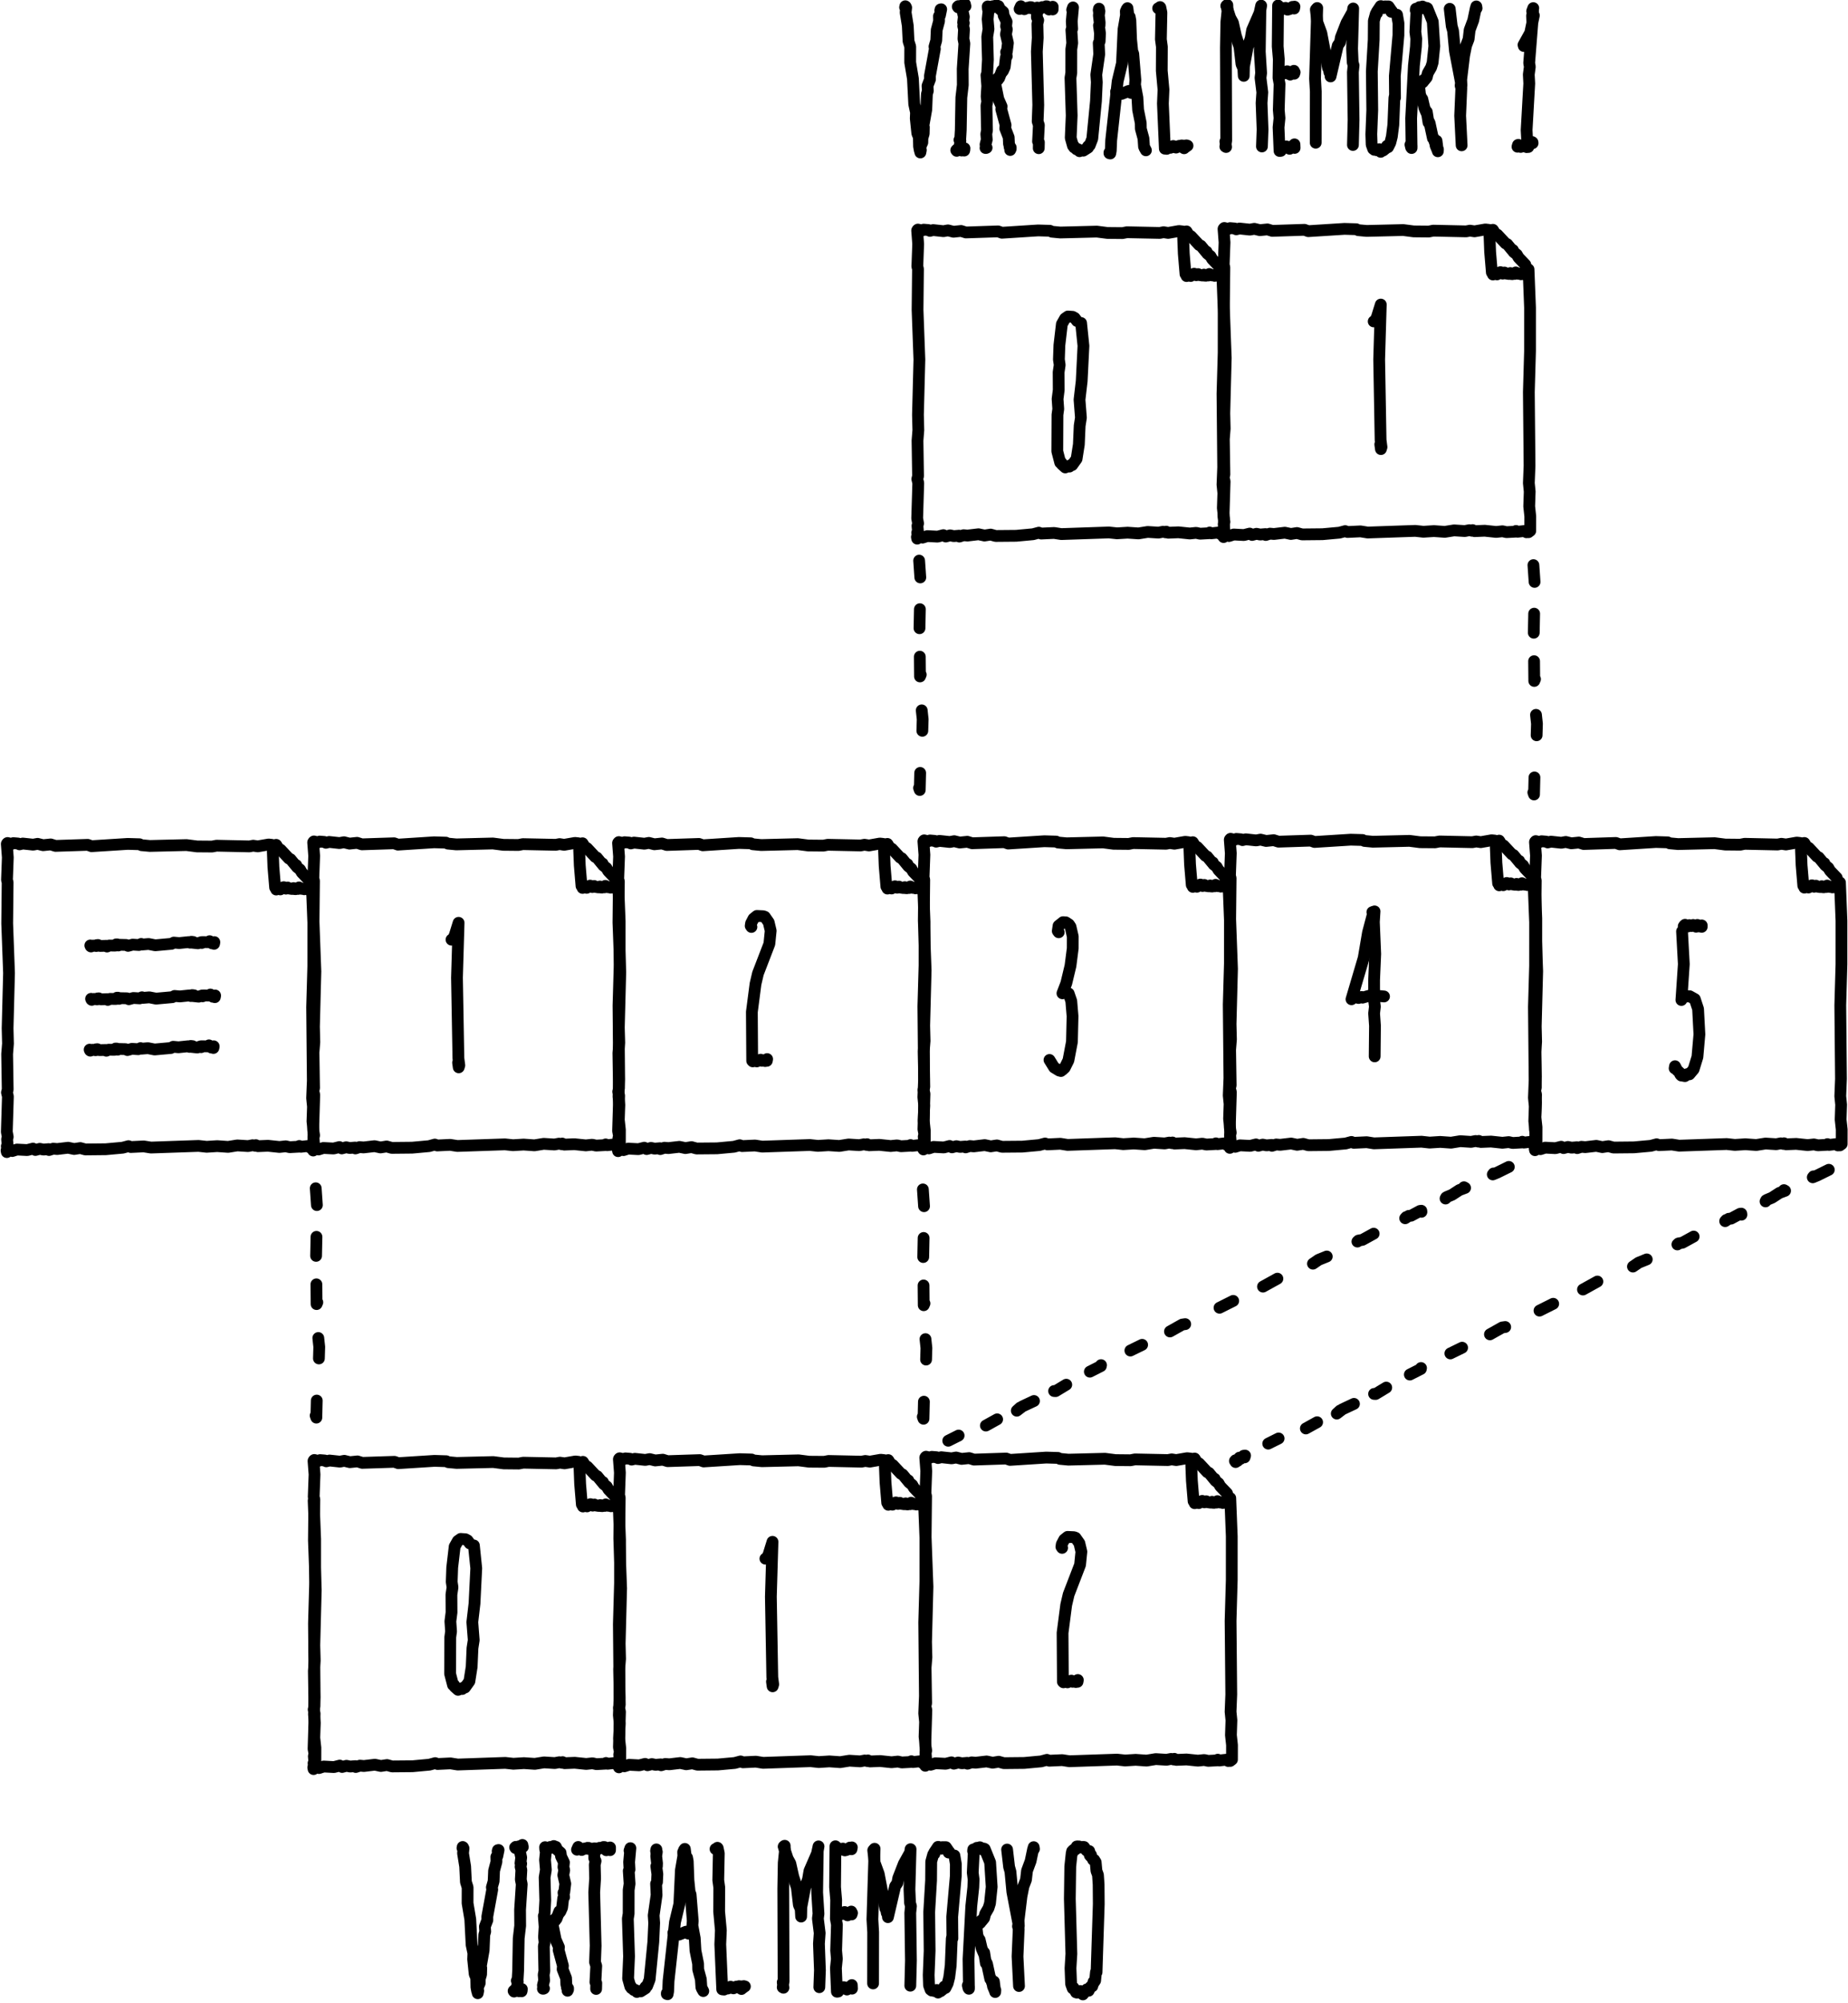 <?xml version="1.0" encoding="UTF-8" standalone="no"?>
<svg
   width="431.89"
   height="467.851"
   viewBox="-484 1010 431.89 467.851"
   version="1.2"
   id="svg7201"
   sodipodi:docname="14-memory-manager.svg"
   inkscape:version="1.1.2 (0a00cf5339, 2022-02-04)"
   xmlns:inkscape="http://www.inkscape.org/namespaces/inkscape"
   xmlns:sodipodi="http://sodipodi.sourceforge.net/DTD/sodipodi-0.dtd"
   xmlns="http://www.w3.org/2000/svg"
   xmlns:svg="http://www.w3.org/2000/svg"
   xmlns:rdf="http://www.w3.org/1999/02/22-rdf-syntax-ns#"
   xmlns:cc="http://creativecommons.org/ns#"
   xmlns:dc="http://purl.org/dc/elements/1.1/"><defs
   id="defs7205" />
<sodipodi:namedview
   id="namedview7203"
   pagecolor="#ffffff"
   bordercolor="#666666"
   borderopacity="1.0"
   inkscape:pageshadow="2"
   inkscape:pageopacity="0.0"
   inkscape:pagecheckerboard="0"
   showgrid="false"
   inkscape:zoom="1"
   inkscape:cx="283"
   inkscape:cy="163"
   inkscape:window-width="3840"
   inkscape:window-height="1536"
   inkscape:window-x="0"
   inkscape:window-y="0"
   inkscape:window-maximized="1"
   inkscape:current-layer="svg7201" />
<title
   id="title6437">Quick sheets</title>

\n<g
   id="g6443"
   transform="matrix(0.688,0,0,0.688,-216.006,312.914)">
  <path
     fill="none"
     stroke="#000000"
     stroke-width="4"
     stroke-linecap="round"
     stroke-linejoin="round"
     d="m -77.733,1091.45 -0.242,-0.01 0.106,0.25 -0.108,-0.18 0.345,4.52 -0.282,7.68 0.219,0.76 -0.148,13.95 0.626,16.86 -0.488,18.75 0.13,5.2 -0.285,3.55 0.188,12.06 -0.252,1 0.323,1.33 -0.368,12.03 0.311,1.68 -0.215,0.84 0.212,2.4 -0.043,0.24 -0.085,-0.5 -0.179,0.21"
     id="path6441" />
</g>
<g
   id="g6447"
   transform="matrix(0.688,0,0,0.688,-216.006,312.914)">
  <path
     fill="none"
     stroke="#000000"
     stroke-width="4"
     stroke-linecap="round"
     stroke-linejoin="round"
     d="m 13.517,1092 h 0.063"
     id="path6445" />
</g>
<g
   id="g6451"
   transform="matrix(0.688,0,0,0.688,-216.006,312.914)">
  <path
     fill="none"
     stroke="#000000"
     stroke-width="4"
     stroke-linecap="round"
     stroke-linejoin="round"
     d="m 13.442,1092 0.079,-0.24 0.821,1.31 0.695,0.32 2.804,3.01 0.546,0.22 1.887,2.29 0.065,-0.27 0.235,0.66 1.085,0.86 0.572,1 2.307,2.42"
     id="path6449" />
</g>
<g
   id="g6455"
   transform="matrix(0.688,0,0,0.688,-216.006,312.914)">
  <path
     fill="none"
     stroke="#000000"
     stroke-width="4"
     stroke-linecap="round"
     stroke-linejoin="round"
     d="m 12.594,1093.09 -0.211,0.81 0.209,5.39 0.584,6.96 0.176,-0.21 0.195,0.88 -0.002,-0.55 -3e-4,0.34 0.325,-0.3 0.774,0.39 0.215,-0.22 0.075,0.31 0.076,-0.29 1.085,-0.47 0.673,0.19 0.082,0.31 0.614,-0.37 0.449,0.32 0.984,0.15 0.544,-0.29 0.067,0.31 0.616,0.05 0.734,-0.37 0.105,0.29 0.322,-0.5 0.904,0.47 0.82,-0.11 0.063,0.26 0.832,-0.4 0.525,0.29 0.009,-0.27 0.066,0.5 0.387,-0.08"
     id="path6453" />
</g>
<g
   id="g6459"
   transform="matrix(0.688,0,0,0.688,-216.006,312.914)">
  <path
     fill="none"
     stroke="#000000"
     stroke-width="4"
     stroke-linecap="round"
     stroke-linejoin="round"
     d="m 25.631,1105.19 0.51,13 -0.005,14.75 -0.396,13.92 0.232,24.97 -0.235,5.9 0.288,2.88 -0.169,5.04 0.367,3.37 -0.009,4.93"
     id="path6457" />
</g>
<g
   id="g6463"
   transform="matrix(0.688,0,0,0.688,-216.006,312.914)">
  <path
     fill="none"
     stroke="#000000"
     stroke-width="4"
     stroke-linecap="round"
     stroke-linejoin="round"
     d="m -78.063,1195.51 0.102,0.55 0.772,-0.63 1.055,0.28 1.613,-0.51 3.482,0.18 1.967,-0.5 0.811,0.46 1.489,-0.39 1.223,0.26 1.823,-0.15 0.095,0.3 1.418,-0.46 1.35,0.12 3.731,-0.44 2.031,0.43 2.081,-0.32 1.722,0.47 6.94,-0.06 5.739,-0.53 1.974,-0.53 0.792,0.3 4.394,-0.2 2.453,0.38 16.165,-0.55 2.748,0.29 3.593,-0.22 3.7,0.25 3.122,-0.5 3.662,0.23 1.56,-0.29 0.953,0.21 0.125,-0.24 0.694,0.36 3.442,-0.14 3.88,0.4 2.148,-0.22 1.336,0.29 3.171,-0.17 0.088,-0.23 0.533,0.27 2.73,-0.3 0.376,0.22 0.068,-0.32 0.088,0.45 0.424,0.11 -0.148,-0.21 -0.53,0.22"
     id="path6461" />
</g>
<g
   id="g6467"
   transform="matrix(0.688,0,0,0.688,-216.006,312.914)">
  <path
     fill="none"
     stroke="#000000"
     stroke-width="4"
     stroke-linecap="round"
     stroke-linejoin="round"
     d="m -77.718,1091.14 1.337,0.32 0.626,-0.29 1.6,0.13 0.505,0.28 1.107,-0.27 3.524,0.38 1.503,-0.28 1.877,0.47 2.578,-0.27 1.636,0.51 10.943,-0.36 1.29,0.46 12.297,-0.79 4.012,0.12 0.663,0.32 2.865,0.27 12.419,-0.31 3.569,0.46 5.121,0.05 1.506,-0.29 11.181,0.23 1.286,-0.24 1.556,0.24 3.681,-0.65 1.059,0.12"
     id="path6465" />
</g>
<g
   id="g6471"
   transform="matrix(0.688,0,0,0.688,-216.006,312.914)">
  <path
     fill="none"
     stroke="#000000"
     stroke-width="4"
     stroke-linecap="round"
     stroke-linejoin="round"
     d="m 26.337,1090.91 -0.242,-0.01 0.106,0.26 -0.108,-0.19 0.345,4.53 -0.282,7.67 0.219,0.77 -0.148,13.95 0.626,16.86 -0.488,18.74 0.13,5.2 -0.285,3.56 0.188,12.05 -0.252,1 0.323,1.33 -0.368,12.04 0.311,1.68 -0.215,0.84 0.212,2.4 -0.043,0.23 -0.085,-0.49 -0.179,0.21"
     id="path6469" />
</g>
<g
   id="g6475"
   transform="matrix(0.688,0,0,0.688,-216.006,312.914)">
  <path
     fill="none"
     stroke="#000000"
     stroke-width="4"
     stroke-linecap="round"
     stroke-linejoin="round"
     d="m 117.587,1091.46 h 0.063"
     id="path6473" />
</g>
<g
   id="g6479"
   transform="matrix(0.688,0,0,0.688,-216.006,312.914)">
  <path
     fill="none"
     stroke="#000000"
     stroke-width="4"
     stroke-linecap="round"
     stroke-linejoin="round"
     d="m 117.512,1091.46 0.079,-0.24 0.821,1.32 0.695,0.32 2.804,3 0.546,0.23 1.888,2.29 0.064,-0.28 0.235,0.67 1.085,0.86 0.572,1 2.306,2.42"
     id="path6477" />
</g>
<g
   id="g6483"
   transform="matrix(0.688,0,0,0.688,-216.006,312.914)">
  <path
     fill="none"
     stroke="#000000"
     stroke-width="4"
     stroke-linecap="round"
     stroke-linejoin="round"
     d="m 116.664,1092.56 -0.212,0.81 0.209,5.39 0.584,6.96 0.176,-0.22 0.195,0.89 -0.002,-0.55 v 0.33 l 0.325,-0.3 0.774,0.4 0.215,-0.23 0.075,0.31 0.076,-0.29 1.085,-0.46 0.673,0.19 0.083,0.31 0.613,-0.37 0.449,0.32 0.984,0.15 0.544,-0.29 0.066,0.3 0.616,0.06 0.734,-0.37 0.105,0.29 0.322,-0.5 0.904,0.47 0.82,-0.11 0.064,0.26 0.832,-0.41 0.525,0.3 0.009,-0.27 0.066,0.5 0.387,-0.08"
     id="path6481" />
</g>
<g
   id="g6487"
   transform="matrix(0.688,0,0,0.688,-216.006,312.914)">
  <path
     fill="none"
     stroke="#000000"
     stroke-width="4"
     stroke-linecap="round"
     stroke-linejoin="round"
     d="m 129.701,1104.66 0.51,13 -0.004,14.74 -0.397,13.92 0.232,24.98 -0.234,5.9 0.288,2.88 -0.17,5.03 0.368,3.38 -0.009,4.93"
     id="path6485" />
</g>
<g
   id="g6491"
   transform="matrix(0.688,0,0,0.688,-216.006,312.914)">
  <path
     fill="none"
     stroke="#000000"
     stroke-width="4"
     stroke-linecap="round"
     stroke-linejoin="round"
     d="m 26.007,1194.98 0.102,0.54 0.772,-0.62 1.054,0.28 1.613,-0.52 3.482,0.18 1.967,-0.49 0.811,0.46 1.489,-0.39 1.223,0.25 1.823,-0.15 0.095,0.3 1.418,-0.45 1.35,0.12 3.731,-0.44 2.031,0.43 2.081,-0.32 1.722,0.47 6.94,-0.07 5.739,-0.52 1.974,-0.53 0.792,0.3 4.394,-0.21 2.453,0.39 16.165,-0.56 2.748,0.3 3.593,-0.23 3.701,0.26 3.122,-0.5 3.662,0.23 1.56,-0.3 0.952,0.21 0.125,-0.23 0.695,0.35 3.442,-0.14 3.879,0.41 2.148,-0.23 1.336,0.3 3.171,-0.17 0.088,-0.23 0.533,0.27 2.73,-0.31 0.375,0.22 0.069,-0.31 0.088,0.45 0.423,0.1 -0.148,-0.21 -0.531,0.23"
     id="path6489" />
</g>
<g
   id="g6495"
   transform="matrix(0.688,0,0,0.688,-216.006,312.914)">
  <path
     fill="none"
     stroke="#000000"
     stroke-width="4"
     stroke-linecap="round"
     stroke-linejoin="round"
     d="m 26.352,1090.6 1.337,0.32 0.626,-0.28 1.6,0.13 0.505,0.28 1.107,-0.27 3.524,0.38 1.503,-0.28 1.877,0.46 2.578,-0.26 1.636,0.5 10.943,-0.36 1.291,0.46 12.297,-0.78 4.012,0.12 0.663,0.32 2.865,0.26 12.419,-0.3 3.569,0.46 5.121,0.05 1.506,-0.3 11.181,0.24 1.287,-0.24 1.556,0.23 3.681,-0.64 1.059,0.12"
     id="path6493" />
</g>
<g
   id="g6499"
   transform="matrix(0.688,0,0,0.688,-216.006,312.914)">
  <path
     fill="none"
     stroke="#000000"
     stroke-width="4"
     stroke-linecap="round"
     stroke-linejoin="round"
     d="m -23.679,1122.19 -0.785,-1.05 -0.693,-0.38 -1.61,-0.11 -0.98,0.69 -1.074,1.9 -0.836,7.14 -0.169,4.86 0.268,1.86 -0.365,2.48 0.032,6.02 -0.389,3.05 0.233,3.4 -0.272,1.96 -0.057,12.41 0.995,3.83 0.409,0.05 0.181,0.58 1.126,1.01 1.159,-0.49 0.254,0.2 0.747,-0.66 0.182,0.16 1.5,-2.11 0.772,-4.91 0.275,-6.34 0.427,-2.73 -0.477,-6.11 0.739,-6.32 0.595,-11.96 -0.801,-7.76"
     id="path6497" />
</g>
<g
   id="g6503"
   transform="matrix(0.688,0,0,0.688,-216.006,312.914)">
  <path
     fill="none"
     stroke="#000000"
     stroke-width="4"
     stroke-linecap="round"
     stroke-linejoin="round"
     d="m 77.496,1122.2 -0.393,0.12 0.423,-0.16 0.637,-1.21 1.351,-4.35 -0.549,18.62 0.484,27.37 0.313,2.39 -0.201,0.68 -0.22,-1.59"
     id="path6501" />
</g>
<g
   id="g6507"
   transform="matrix(0.688,0,0,0.688,-216.006,312.914)">
  <path
     fill="none"
     stroke="#000000"
     stroke-width="4"
     stroke-linecap="round"
     stroke-linejoin="round"
     d="m -282.781,1509.16 -0.242,-0.01 0.107,0.25 -0.109,-0.18 0.345,4.52 -0.282,7.67 0.218,0.77 -0.147,13.95 0.626,16.86 -0.488,18.74 0.13,5.2 -0.285,3.56 0.188,12.06 -0.252,1 0.324,1.33 -0.369,12.03 0.311,1.68 -0.215,0.84 0.213,2.4 -0.043,0.24 -0.086,-0.5 -0.179,0.21"
     id="path6505" />
</g>
<g
   id="g6511"
   transform="matrix(0.688,0,0,0.688,-216.006,312.914)">
  <path
     fill="none"
     stroke="#000000"
     stroke-width="4"
     stroke-linecap="round"
     stroke-linejoin="round"
     d="m -191.532,1509.71 h 0.064"
     id="path6509" />
</g>
<g
   id="g6515"
   transform="matrix(0.688,0,0,0.688,-216.006,312.914)">
  <path
     fill="none"
     stroke="#000000"
     stroke-width="4"
     stroke-linecap="round"
     stroke-linejoin="round"
     d="m -191.607,1509.71 0.08,-0.24 0.821,1.31 0.695,0.32 2.804,3 0.546,0.23 1.887,2.29 0.065,-0.28 0.235,0.67 1.084,0.86 0.572,1 2.307,2.42"
     id="path6513" />
</g>
<g
   id="g6519"
   transform="matrix(0.688,0,0,0.688,-216.006,312.914)">
  <path
     fill="none"
     stroke="#000000"
     stroke-width="4"
     stroke-linecap="round"
     stroke-linejoin="round"
     d="m -192.455,1510.8 -0.211,0.81 0.209,5.39 0.583,6.96 0.177,-0.22 0.195,0.89 -0.002,-0.55 -0.001,0.34 0.326,-0.3 0.773,0.39 0.215,-0.22 0.075,0.3 0.076,-0.28 1.085,-0.47 0.674,0.19 0.082,0.31 0.614,-0.37 0.449,0.32 0.984,0.15 0.543,-0.29 0.067,0.31 0.616,0.05 0.733,-0.37 0.105,0.29 0.322,-0.5 0.905,0.47 0.82,-0.11 0.063,0.26 0.832,-0.41 0.525,0.3 0.009,-0.27 0.066,0.5 0.387,-0.08"
     id="path6517" />
</g>
<g
   id="g6523"
   transform="matrix(0.688,0,0,0.688,-216.006,312.914)">
  <path
     fill="none"
     stroke="#000000"
     stroke-width="4"
     stroke-linecap="round"
     stroke-linejoin="round"
     d="m -179.418,1522.9 0.511,13 -0.005,14.75 -0.396,13.92 0.232,24.97 -0.235,5.9 0.288,2.88 -0.169,5.04 0.367,3.37 -0.009,4.93"
     id="path6521" />
</g>
<g
   id="g6527"
   transform="matrix(0.688,0,0,0.688,-216.006,312.914)">
  <path
     fill="none"
     stroke="#000000"
     stroke-width="4"
     stroke-linecap="round"
     stroke-linejoin="round"
     d="m -283.112,1613.22 0.103,0.55 0.772,-0.63 1.054,0.28 1.613,-0.52 3.483,0.19 1.967,-0.5 0.811,0.46 1.489,-0.39 1.223,0.25 1.823,-0.14 0.095,0.29 1.418,-0.45 1.35,0.12 3.731,-0.44 2.032,0.43 2.081,-0.32 1.722,0.47 6.94,-0.06 5.739,-0.53 1.974,-0.53 0.792,0.3 4.394,-0.21 2.452,0.39 16.165,-0.56 2.748,0.3 3.594,-0.22 3.7,0.25 3.122,-0.5 3.663,0.23 1.559,-0.29 0.953,0.2 0.125,-0.23 0.694,0.36 3.442,-0.14 3.88,0.4 2.147,-0.22 1.336,0.29 3.172,-0.17 0.087,-0.23 0.534,0.27 2.729,-0.31 0.376,0.23 0.068,-0.32 0.088,0.45 0.424,0.1 -0.149,-0.2 -0.53,0.22"
     id="path6525" />
</g>
<g
   id="g6531"
   transform="matrix(0.688,0,0,0.688,-216.006,312.914)">
  <path
     fill="none"
     stroke="#000000"
     stroke-width="4"
     stroke-linecap="round"
     stroke-linejoin="round"
     d="m -282.766,1508.84 1.336,0.32 0.627,-0.28 1.6,0.13 0.505,0.28 1.107,-0.27 3.524,0.38 1.503,-0.28 1.877,0.46 2.578,-0.26 1.636,0.5 10.943,-0.36 1.29,0.46 12.297,-0.78 4.012,0.12 0.663,0.32 2.865,0.26 12.419,-0.3 3.568,0.46 5.121,0.05 1.506,-0.29 11.182,0.23 1.286,-0.24 1.557,0.23 3.681,-0.64 1.058,0.12"
     id="path6529" />
</g>
<g
   id="g6535"
   transform="matrix(0.688,0,0,0.688,-216.006,312.914)">
  <path
     fill="none"
     stroke="#000000"
     stroke-width="4"
     stroke-linecap="round"
     stroke-linejoin="round"
     d="m -282.983,1522.68 0.511,13 -0.005,14.75 -0.396,13.92 0.232,24.97 -0.235,5.9 0.288,2.88 -0.17,5.04 0.368,3.37 -0.009,4.93"
     id="path6533" />
</g>
<g
   id="g6539"
   transform="matrix(0.688,0,0,0.688,-216.006,312.914)">
  <path
     fill="none"
     stroke="#000000"
     stroke-width="4"
     stroke-linecap="round"
     stroke-linejoin="round"
     d="m -179.051,1508.57 -0.242,-0.01 0.106,0.26 -0.108,-0.19 0.345,4.53 -0.282,7.67 0.218,0.77 -0.147,13.95 0.626,16.86 -0.488,18.74 0.13,5.2 -0.285,3.56 0.188,12.05 -0.252,1 0.323,1.33 -0.368,12.04 0.311,1.68 -0.215,0.84 0.213,2.4 -0.044,0.23 -0.085,-0.49 -0.179,0.21"
     id="path6537" />
</g>
<g
   id="g6543"
   transform="matrix(0.688,0,0,0.688,-216.006,312.914)">
  <path
     fill="none"
     stroke="#000000"
     stroke-width="4"
     stroke-linecap="round"
     stroke-linejoin="round"
     d="m -87.802,1509.12 h 0.063"
     id="path6541" />
</g>
<g
   id="g6547"
   transform="matrix(0.688,0,0,0.688,-216.006,312.914)">
  <path
     fill="none"
     stroke="#000000"
     stroke-width="4"
     stroke-linecap="round"
     stroke-linejoin="round"
     d="m -87.877,1509.12 0.079,-0.24 0.821,1.32 0.695,0.32 2.804,3 0.546,0.23 1.887,2.29 0.065,-0.28 0.235,0.67 1.085,0.86 0.572,1 2.307,2.42"
     id="path6545" />
</g>
<g
   id="g6551"
   transform="matrix(0.688,0,0,0.688,-216.006,312.914)">
  <path
     fill="none"
     stroke="#000000"
     stroke-width="4"
     stroke-linecap="round"
     stroke-linejoin="round"
     d="m -88.725,1510.22 -0.211,0.81 0.209,5.39 0.584,6.96 0.177,-0.22 0.195,0.89 -0.002,-0.55 -3e-4,0.33 0.325,-0.3 0.774,0.4 0.215,-0.23 0.075,0.31 0.076,-0.29 1.085,-0.46 0.673,0.19 0.082,0.31 0.614,-0.37 0.449,0.32 0.984,0.15 0.544,-0.29 0.067,0.3 0.616,0.06 0.734,-0.37 0.105,0.29 0.322,-0.5 0.905,0.47 0.82,-0.11 0.063,0.25 0.832,-0.4 0.525,0.3 0.009,-0.27 0.066,0.5 0.387,-0.08"
     id="path6549" />
</g>
<g
   id="g6555"
   transform="matrix(0.688,0,0,0.688,-216.006,312.914)">
  <path
     fill="none"
     stroke="#000000"
     stroke-width="4"
     stroke-linecap="round"
     stroke-linejoin="round"
     d="m -75.688,1522.32 0.51,13 -0.005,14.74 -0.396,13.92 0.232,24.98 -0.235,5.9 0.288,2.88 -0.17,5.03 0.368,3.38 -0.009,4.92"
     id="path6553" />
</g>
<g
   id="g6559"
   transform="matrix(0.688,0,0,0.688,-216.006,312.914)">
  <path
     fill="none"
     stroke="#000000"
     stroke-width="4"
     stroke-linecap="round"
     stroke-linejoin="round"
     d="m -179.382,1612.64 0.102,0.54 0.772,-0.62 1.055,0.27 1.613,-0.51 3.482,0.18 1.968,-0.49 0.811,0.46 1.489,-0.39 1.223,0.25 1.823,-0.15 0.095,0.3 1.418,-0.45 1.35,0.12 3.731,-0.44 2.031,0.43 2.082,-0.32 1.722,0.47 6.94,-0.07 5.739,-0.52 1.974,-0.53 0.792,0.3 4.393,-0.21 2.453,0.39 16.165,-0.56 2.748,0.3 3.593,-0.23 3.701,0.26 3.122,-0.5 3.662,0.23 1.56,-0.3 0.953,0.21 0.125,-0.23 0.694,0.35 3.442,-0.14 3.88,0.41 2.147,-0.23 1.336,0.3 3.171,-0.17 0.088,-0.24 0.533,0.28 2.73,-0.31 0.376,0.22 0.068,-0.31 0.088,0.45 0.424,0.1 -0.148,-0.21 -0.53,0.23"
     id="path6557" />
</g>
<g
   id="g6563"
   transform="matrix(0.688,0,0,0.688,-216.006,312.914)">
  <path
     fill="none"
     stroke="#000000"
     stroke-width="4"
     stroke-linecap="round"
     stroke-linejoin="round"
     d="m -179.037,1508.26 1.337,0.32 0.626,-0.28 1.6,0.13 0.505,0.28 1.107,-0.27 3.525,0.38 1.503,-0.28 1.877,0.46 2.578,-0.26 1.636,0.5 10.943,-0.36 1.29,0.46 12.297,-0.78 4.012,0.12 0.663,0.31 2.864,0.27 12.419,-0.3 3.569,0.46 5.121,0.04 1.506,-0.29 11.182,0.24 1.286,-0.24 1.556,0.23 3.681,-0.64 1.059,0.12"
     id="path6561" />
</g>
<g
   id="g6567"
   transform="matrix(0.688,0,0,0.688,-216.006,312.914)">
  <path
     fill="none"
     stroke="#000000"
     stroke-width="4"
     stroke-linecap="round"
     stroke-linejoin="round"
     d="m -74.981,1508.04 -0.241,-0.01 0.106,0.25 -0.108,-0.18 0.345,4.52 -0.282,7.68 0.219,0.76 -0.148,13.95 0.626,16.87 -0.488,18.74 0.13,5.2 -0.285,3.55 0.188,12.06 -0.252,1 0.323,1.33 -0.368,12.03 0.311,1.68 -0.215,0.85 0.212,2.39 -0.043,0.24 -0.085,-0.5 -0.179,0.21"
     id="path6565" />
</g>
<g
   id="g6571"
   transform="matrix(0.688,0,0,0.688,-216.006,312.914)">
  <path
     fill="none"
     stroke="#000000"
     stroke-width="4"
     stroke-linecap="round"
     stroke-linejoin="round"
     d="m 16.268,1508.59 h 0.063"
     id="path6569" />
</g>
<g
   id="g6575"
   transform="matrix(0.688,0,0,0.688,-216.006,312.914)">
  <path
     fill="none"
     stroke="#000000"
     stroke-width="4"
     stroke-linecap="round"
     stroke-linejoin="round"
     d="m 16.193,1508.59 0.079,-0.24 0.821,1.31 0.695,0.32 2.804,3.01 0.546,0.22 1.887,2.3 0.065,-0.28 0.235,0.66 1.085,0.86 0.572,1.01 2.307,2.41"
     id="path6573" />
</g>
<g
   id="g6579"
   transform="matrix(0.688,0,0,0.688,-216.006,312.914)">
  <path
     fill="none"
     stroke="#000000"
     stroke-width="4"
     stroke-linecap="round"
     stroke-linejoin="round"
     d="m 15.345,1509.68 -0.211,0.82 0.209,5.38 0.584,6.96 0.176,-0.21 0.195,0.88 -0.002,-0.54 -3e-4,0.33 0.325,-0.3 0.774,0.39 0.215,-0.22 0.075,0.31 0.076,-0.29 1.085,-0.46 0.673,0.19 0.082,0.3 0.614,-0.37 0.449,0.32 0.984,0.15 0.544,-0.29 0.067,0.31 0.616,0.05 0.734,-0.37 0.105,0.29 0.322,-0.5 0.904,0.47 0.82,-0.1 0.063,0.25 0.832,-0.4 0.525,0.3 0.009,-0.28 0.066,0.5 0.387,-0.08"
     id="path6577" />
</g>
<g
   id="g6583"
   transform="matrix(0.688,0,0,0.688,-216.006,312.914)">
  <path
     fill="none"
     stroke="#000000"
     stroke-width="4"
     stroke-linecap="round"
     stroke-linejoin="round"
     d="m 28.382,1521.78 0.51,13 -0.005,14.75 -0.396,13.92 0.232,24.97 -0.235,5.9 0.288,2.88 -0.169,5.04 0.367,3.38 -0.009,4.92"
     id="path6581" />
</g>
<g
   id="g6587"
   transform="matrix(0.688,0,0,0.688,-216.006,312.914)">
  <path
     fill="none"
     stroke="#000000"
     stroke-width="4"
     stroke-linecap="round"
     stroke-linejoin="round"
     d="m -75.312,1612.1 0.102,0.55 0.772,-0.63 1.054,0.28 1.613,-0.51 3.482,0.18 1.967,-0.49 0.811,0.46 1.489,-0.39 1.223,0.25 1.823,-0.15 0.095,0.3 1.418,-0.46 1.35,0.12 3.731,-0.43 2.031,0.43 2.081,-0.33 1.722,0.48 6.94,-0.07 5.739,-0.53 1.974,-0.53 0.792,0.3 4.394,-0.2 2.453,0.38 16.165,-0.55 2.748,0.29 3.593,-0.22 3.701,0.26 3.122,-0.51 3.662,0.23 1.56,-0.29 0.953,0.21 0.125,-0.24 0.694,0.36 3.442,-0.14 3.88,0.4 2.148,-0.22 1.336,0.29 3.171,-0.17 0.088,-0.23 0.533,0.27 2.73,-0.3 0.376,0.22 0.068,-0.32 0.088,0.45 0.424,0.11 -0.148,-0.21 -0.53,0.23"
     id="path6585" />
</g>
<g
   id="g6591"
   transform="matrix(0.688,0,0,0.688,-216.006,312.914)">
  <path
     fill="none"
     stroke="#000000"
     stroke-width="4"
     stroke-linecap="round"
     stroke-linejoin="round"
     d="m -74.967,1507.73 1.337,0.32 0.626,-0.28 1.6,0.13 0.505,0.28 1.107,-0.28 3.524,0.38 1.503,-0.28 1.877,0.47 2.578,-0.27 1.636,0.51 10.943,-0.36 1.29,0.46 12.297,-0.79 4.012,0.12 0.663,0.32 2.865,0.27 12.419,-0.31 3.569,0.46 5.121,0.05 1.506,-0.29 11.181,0.23 1.286,-0.24 1.556,0.24 3.681,-0.64 1.059,0.11"
     id="path6589" />
</g>
<g
   id="g6595"
   transform="matrix(0.688,0,0,0.688,-216.006,312.914)">
  <path
     fill="none"
     stroke="#000000"
     stroke-width="4"
     stroke-linecap="round"
     stroke-linejoin="round"
     d="m -229.938,1537.17 -0.785,-1.05 -0.693,-0.37 -1.61,-0.12 -0.979,0.69 -1.074,1.91 -0.836,7.13 -0.169,4.86 0.268,1.86 -0.365,2.49 0.032,6.01 -0.389,3.05 0.233,3.41 -0.272,1.96 -0.057,12.4 0.995,3.83 0.409,0.05 0.18,0.59 1.127,1 1.159,-0.49 0.254,0.2 0.747,-0.66 0.182,0.16 1.499,-2.11 0.773,-4.91 0.275,-6.34 0.426,-2.73 -0.476,-6.11 0.739,-6.31 0.595,-11.97 -0.802,-7.75"
     id="path6593" />
</g>
<g
   id="g6599"
   transform="matrix(0.688,0,0,0.688,-216.006,312.914)">
  <path
     fill="none"
     stroke="#000000"
     stroke-width="4"
     stroke-linecap="round"
     stroke-linejoin="round"
     d="m -129.135,1542.22 -0.393,0.12 0.422,-0.16 0.637,-1.21 1.351,-4.35 -0.549,18.62 0.484,27.37 0.312,2.39 -0.201,0.68 -0.221,-1.59"
     id="path6597" />
</g>
<g
   id="g6603"
   transform="matrix(0.688,0,0,0.688,-216.006,312.914)">
  <path
     fill="none"
     stroke="#000000"
     stroke-width="4"
     stroke-linecap="round"
     stroke-linejoin="round"
     d="m -28.737,1538.68 -0.245,-0.36 0.131,-0.88 0.83,-1.58 1.132,-0.91 2.183,0.1 0.534,0.2 1.302,1.85 0.68,2.87 -0.446,4.45 -3.874,10.06 -0.835,3.55 -1.236,9.51 0.109,16.58 0.195,0.19 0.61,-0.3 0.755,0.31 1.312,-0.57 0.432,0.38 0.777,-0.22 0.32,0.3 0.674,-0.67 -0.104,0.59"
     id="path6601" />
</g>
<g
   id="g6607"
   transform="matrix(0.688,0,0,0.688,-216.006,312.914)">
  <path
     fill="none"
     stroke="#000000"
     stroke-width="4"
     stroke-linecap="round"
     stroke-linejoin="round"
     d="m -386.974,1299.7 -0.242,-0.01 0.106,0.26 -0.108,-0.19 0.345,4.53 -0.282,7.67 0.218,0.77 -0.147,13.95 0.625,16.86 -0.487,18.74 0.13,5.2 -0.285,3.56 0.188,12.05 -0.252,1 0.323,1.33 -0.368,12.04 0.311,1.68 -0.215,0.84 0.213,2.4 -0.044,0.23 -0.085,-0.49 -0.179,0.21"
     id="path6605" />
</g>
<g
   id="g6611"
   transform="matrix(0.688,0,0,0.688,-216.006,312.914)">
  <path
     fill="none"
     stroke="#000000"
     stroke-width="4"
     stroke-linecap="round"
     stroke-linejoin="round"
     d="m -295.725,1300.25 h 0.063"
     id="path6609" />
</g>
<g
   id="g6615"
   transform="matrix(0.688,0,0,0.688,-216.006,312.914)">
  <path
     fill="none"
     stroke="#000000"
     stroke-width="4"
     stroke-linecap="round"
     stroke-linejoin="round"
     d="m -295.8,1300.25 0.079,-0.24 0.821,1.32 0.695,0.32 2.804,3 0.546,0.23 1.888,2.29 0.065,-0.28 0.234,0.67 1.085,0.86 0.572,1 2.306,2.42"
     id="path6613" />
</g>
<g
   id="g6619"
   transform="matrix(0.688,0,0,0.688,-216.006,312.914)">
  <path
     fill="none"
     stroke="#000000"
     stroke-width="4"
     stroke-linecap="round"
     stroke-linejoin="round"
     d="m -296.648,1301.35 -0.211,0.81 0.208,5.39 0.584,6.96 0.177,-0.22 0.194,0.89 -10e-4,-0.55 -10e-4,0.33 0.325,-0.3 0.774,0.4 0.215,-0.23 0.075,0.31 0.076,-0.29 1.085,-0.46 0.673,0.19 0.083,0.31 0.613,-0.37 0.45,0.32 0.983,0.15 0.544,-0.29 0.067,0.3 0.615,0.06 0.734,-0.37 0.105,0.29 0.322,-0.5 0.905,0.47 0.82,-0.11 0.063,0.25 0.832,-0.4 0.525,0.3 0.009,-0.27 0.066,0.5 0.387,-0.08"
     id="path6617" />
</g>
<g
   id="g6623"
   transform="matrix(0.688,0,0,0.688,-216.006,312.914)">
  <path
     fill="none"
     stroke="#000000"
     stroke-width="4"
     stroke-linecap="round"
     stroke-linejoin="round"
     d="m -283.611,1313.45 0.511,13 -0.005,14.74 -0.396,13.92 0.231,24.98 -0.234,5.9 0.288,2.88 -0.17,5.03 0.368,3.38 -0.009,4.92"
     id="path6621" />
</g>
<g
   id="g6627"
   transform="matrix(0.688,0,0,0.688,-216.006,312.914)">
  <path
     fill="none"
     stroke="#000000"
     stroke-width="4"
     stroke-linecap="round"
     stroke-linejoin="round"
     d="m -387.305,1403.77 0.102,0.54 0.772,-0.62 1.055,0.27 1.613,-0.51 3.482,0.18 1.967,-0.49 0.812,0.46 1.489,-0.39 1.223,0.25 1.823,-0.15 0.095,0.3 1.418,-0.45 1.35,0.12 3.731,-0.44 2.031,0.43 2.082,-0.32 1.722,0.47 6.94,-0.07 5.739,-0.52 1.974,-0.53 0.792,0.3 4.393,-0.21 2.453,0.39 16.165,-0.56 2.748,0.3 3.593,-0.23 3.701,0.26 3.122,-0.5 3.662,0.23 1.56,-0.3 0.953,0.21 0.125,-0.23 0.694,0.35 3.442,-0.14 3.879,0.41 2.148,-0.23 1.336,0.3 3.171,-0.17 0.088,-0.24 0.533,0.28 2.73,-0.31 0.376,0.22 0.068,-0.31 0.088,0.45 0.424,0.1 -0.149,-0.21 -0.53,0.23"
     id="path6625" />
</g>
<g
   id="g6631"
   transform="matrix(0.688,0,0,0.688,-216.006,312.914)">
  <path
     fill="none"
     stroke="#000000"
     stroke-width="4"
     stroke-linecap="round"
     stroke-linejoin="round"
     d="m -386.96,1299.39 1.337,0.32 0.626,-0.28 1.6,0.13 0.505,0.28 1.107,-0.27 3.525,0.38 1.503,-0.28 1.877,0.46 2.578,-0.26 1.636,0.5 10.943,-0.36 1.29,0.46 12.297,-0.78 4.012,0.12 0.663,0.32 2.864,0.26 12.419,-0.3 3.569,0.46 5.121,0.04 1.506,-0.29 11.182,0.24 1.286,-0.24 1.556,0.23 3.682,-0.64 1.058,0.12"
     id="path6629" />
</g>
<g
   id="g6635"
   transform="matrix(0.688,0,0,0.688,-216.006,312.914)">
  <path
     fill="none"
     stroke="#000000"
     stroke-width="4"
     stroke-linecap="round"
     stroke-linejoin="round"
     d="m -282.904,1299.17 -0.242,-0.01 0.106,0.25 -0.108,-0.18 0.345,4.52 -0.282,7.68 0.218,0.76 -0.147,13.95 0.625,16.87 -0.487,18.74 0.13,5.2 -0.285,3.55 0.188,12.06 -0.252,1 0.323,1.33 -0.368,12.03 0.311,1.68 -0.215,0.85 0.213,2.39 -0.044,0.24 -0.085,-0.5 -0.179,0.21"
     id="path6633" />
</g>
<g
   id="g6639"
   transform="matrix(0.688,0,0,0.688,-216.006,312.914)">
  <path
     fill="none"
     stroke="#000000"
     stroke-width="4"
     stroke-linecap="round"
     stroke-linejoin="round"
     d="m -191.655,1299.72 h 0.064"
     id="path6637" />
</g>
<g
   id="g6643"
   transform="matrix(0.688,0,0,0.688,-216.006,312.914)">
  <path
     fill="none"
     stroke="#000000"
     stroke-width="4"
     stroke-linecap="round"
     stroke-linejoin="round"
     d="m -191.73,1299.72 0.079,-0.24 0.821,1.31 0.695,0.32 2.804,3.01 0.546,0.22 1.888,2.3 0.065,-0.28 0.234,0.66 1.085,0.86 0.572,1.01 2.306,2.41"
     id="path6641" />
</g>
<g
   id="g6647"
   transform="matrix(0.688,0,0,0.688,-216.006,312.914)">
  <path
     fill="none"
     stroke="#000000"
     stroke-width="4"
     stroke-linecap="round"
     stroke-linejoin="round"
     d="m -192.578,1300.81 -0.211,0.82 0.208,5.38 0.584,6.96 0.177,-0.21 0.194,0.88 -0.001,-0.54 -10e-4,0.33 0.325,-0.3 0.774,0.39 0.215,-0.22 0.075,0.31 0.076,-0.29 1.085,-0.46 0.673,0.19 0.083,0.3 0.614,-0.37 0.449,0.32 0.983,0.15 0.544,-0.29 0.067,0.31 0.615,0.05 0.734,-0.37 0.105,0.29 0.322,-0.5 0.905,0.47 0.82,-0.1 0.063,0.25 0.832,-0.4 0.525,0.3 0.009,-0.28 0.066,0.5 0.387,-0.08"
     id="path6645" />
</g>
<g
   id="g6651"
   transform="matrix(0.688,0,0,0.688,-216.006,312.914)">
  <path
     fill="none"
     stroke="#000000"
     stroke-width="4"
     stroke-linecap="round"
     stroke-linejoin="round"
     d="m -283.235,1403.23 0.102,0.55 0.772,-0.63 1.055,0.28 1.613,-0.51 3.482,0.18 1.968,-0.49 0.811,0.46 1.489,-0.39 1.223,0.25 1.823,-0.15 0.095,0.3 1.418,-0.46 1.35,0.12 3.731,-0.43 2.031,0.43 2.082,-0.33 1.722,0.48 6.94,-0.07 5.739,-0.52 1.974,-0.54 0.792,0.31 4.393,-0.21 2.453,0.38 16.165,-0.55 2.748,0.29 3.593,-0.22 3.701,0.26 3.122,-0.51 3.662,0.23 1.56,-0.29 0.953,0.21 0.125,-0.24 0.694,0.36 3.442,-0.14 3.879,0.4 2.148,-0.22 1.336,0.29 3.171,-0.17 0.088,-0.23 0.533,0.27 2.73,-0.3 0.376,0.22 0.068,-0.32 0.088,0.45 0.424,0.11 -0.149,-0.21 -0.53,0.23"
     id="path6649" />
</g>
<g
   id="g6655"
   transform="matrix(0.688,0,0,0.688,-216.006,312.914)">
  <path
     fill="none"
     stroke="#000000"
     stroke-width="4"
     stroke-linecap="round"
     stroke-linejoin="round"
     d="m -282.89,1298.86 1.337,0.32 0.626,-0.28 1.6,0.13 0.505,0.28 1.107,-0.28 3.525,0.38 1.503,-0.28 1.877,0.47 2.578,-0.27 1.636,0.51 10.943,-0.36 1.29,0.46 12.297,-0.79 4.012,0.12 0.663,0.32 2.864,0.27 12.419,-0.31 3.569,0.46 5.121,0.05 1.506,-0.29 11.182,0.23 1.286,-0.24 1.556,0.24 3.682,-0.64 1.058,0.11"
     id="path6653" />
</g>
<g
   id="g6659"
   transform="matrix(0.688,0,0,0.688,-216.006,312.914)">
  <path
     fill="none"
     stroke="#000000"
     stroke-width="4"
     stroke-linecap="round"
     stroke-linejoin="round"
     d="m -179.339,1299.39 -0.242,-0.01 0.107,0.25 -0.109,-0.18 0.345,4.52 -0.282,7.68 0.218,0.76 -0.147,13.95 0.626,16.86 -0.488,18.75 0.13,5.2 -0.285,3.55 0.188,12.06 -0.252,1 0.324,1.33 -0.369,12.03 0.311,1.68 -0.215,0.85 0.213,2.39 -0.043,0.24 -0.086,-0.5 -0.179,0.21"
     id="path6657" />
</g>
<g
   id="g6663"
   transform="matrix(0.688,0,0,0.688,-216.006,312.914)">
  <path
     fill="none"
     stroke="#000000"
     stroke-width="4"
     stroke-linecap="round"
     stroke-linejoin="round"
     d="m -88.09,1299.94 h 0.063"
     id="path6661" />
</g>
<g
   id="g6667"
   transform="matrix(0.688,0,0,0.688,-216.006,312.914)">
  <path
     fill="none"
     stroke="#000000"
     stroke-width="4"
     stroke-linecap="round"
     stroke-linejoin="round"
     d="m -88.165,1299.94 0.079,-0.24 0.821,1.31 0.695,0.32 2.804,3.01 0.546,0.22 1.887,2.3 0.065,-0.28 0.235,0.66 1.085,0.86 0.572,1.01 2.307,2.41"
     id="path6665" />
</g>
<g
   id="g6671"
   transform="matrix(0.688,0,0,0.688,-216.006,312.914)">
  <path
     fill="none"
     stroke="#000000"
     stroke-width="4"
     stroke-linecap="round"
     stroke-linejoin="round"
     d="m -89.013,1301.03 -0.211,0.82 0.209,5.38 0.584,6.96 0.176,-0.21 0.195,0.88 -0.002,-0.54 -3e-4,0.33 0.325,-0.3 0.774,0.39 0.215,-0.22 0.075,0.31 0.076,-0.29 1.085,-0.46 0.673,0.19 0.082,0.3 0.614,-0.37 0.449,0.32 0.984,0.15 0.544,-0.29 0.067,0.31 0.616,0.05 0.734,-0.37 0.105,0.29 0.322,-0.5 0.904,0.47 0.82,-0.1 0.063,0.25 0.832,-0.4 0.525,0.3 0.009,-0.28 0.066,0.5 0.387,-0.08"
     id="path6669" />
</g>
<g
   id="g6675"
   transform="matrix(0.688,0,0,0.688,-216.006,312.914)">
  <path
     fill="none"
     stroke="#000000"
     stroke-width="4"
     stroke-linecap="round"
     stroke-linejoin="round"
     d="m -75.976,1313.13 0.51,13 -0.005,14.75 -0.396,13.92 0.232,24.97 -0.235,5.9 0.288,2.88 -0.17,5.04 0.368,3.37 -0.009,4.93"
     id="path6673" />
</g>
<g
   id="g6679"
   transform="matrix(0.688,0,0,0.688,-216.006,312.914)">
  <path
     fill="none"
     stroke="#000000"
     stroke-width="4"
     stroke-linecap="round"
     stroke-linejoin="round"
     d="m -179.67,1403.45 0.103,0.55 0.772,-0.63 1.054,0.28 1.613,-0.51 3.483,0.18 1.967,-0.49 0.811,0.46 1.489,-0.39 1.223,0.25 1.823,-0.15 0.095,0.3 1.418,-0.46 1.35,0.12 3.731,-0.43 2.032,0.43 2.081,-0.33 1.722,0.47 6.94,-0.06 5.739,-0.53 1.974,-0.53 0.792,0.3 4.394,-0.2 2.452,0.38 16.165,-0.55 2.748,0.29 3.594,-0.22 3.7,0.25 3.122,-0.5 3.663,0.23 1.56,-0.29 0.953,0.21 0.125,-0.24 0.694,0.36 3.442,-0.14 3.88,0.4 2.148,-0.22 1.336,0.29 3.171,-0.17 0.088,-0.23 0.533,0.27 2.729,-0.3 0.376,0.22 0.068,-0.32 0.088,0.45 0.424,0.11 -0.148,-0.21 -0.53,0.23"
     id="path6677" />
</g>
<g
   id="g6683"
   transform="matrix(0.688,0,0,0.688,-216.006,312.914)">
  <path
     fill="none"
     stroke="#000000"
     stroke-width="4"
     stroke-linecap="round"
     stroke-linejoin="round"
     d="m -179.324,1299.08 1.336,0.32 0.627,-0.28 1.6,0.13 0.505,0.28 1.107,-0.28 3.524,0.38 1.503,-0.28 1.877,0.47 2.578,-0.27 1.636,0.51 10.943,-0.36 1.29,0.46 12.297,-0.79 4.012,0.12 0.663,0.32 2.865,0.27 12.419,-0.31 3.568,0.46 5.121,0.05 1.506,-0.29 11.182,0.23 1.286,-0.24 1.556,0.24 3.681,-0.65 1.059,0.12"
     id="path6681" />
</g>
<g
   id="g6687"
   transform="matrix(0.688,0,0,0.688,-216.006,312.914)">
  <path
     fill="none"
     stroke="#000000"
     stroke-width="4"
     stroke-linecap="round"
     stroke-linejoin="round"
     d="m -179.541,1312.91 0.511,13 -0.005,14.75 -0.396,13.92 0.232,24.98 -0.235,5.89 0.288,2.88 -0.17,5.04 0.368,3.38 -0.009,4.92"
     id="path6685" />
</g>
<g
   id="g6691"
   transform="matrix(0.688,0,0,0.688,-216.006,312.914)">
  <path
     fill="none"
     stroke="#000000"
     stroke-width="4"
     stroke-linecap="round"
     stroke-linejoin="round"
     d="m -75.609,1298.81 -0.242,-0.01 0.106,0.25 -0.108,-0.18 0.345,4.52 -0.282,7.67 0.219,0.77 -0.148,13.95 0.626,16.86 -0.488,18.75 0.13,5.19 -0.285,3.56 0.188,12.06 -0.252,1 0.323,1.33 -0.368,12.03 0.311,1.68 -0.215,0.84 0.212,2.4 -0.043,0.24 -0.085,-0.5 -0.179,0.21"
     id="path6689" />
</g>
<g
   id="g6695"
   transform="matrix(0.688,0,0,0.688,-216.006,312.914)">
  <path
     fill="none"
     stroke="#000000"
     stroke-width="4"
     stroke-linecap="round"
     stroke-linejoin="round"
     d="m 15.64,1299.36 h 0.063"
     id="path6693" />
</g>
<g
   id="g6699"
   transform="matrix(0.688,0,0,0.688,-216.006,312.914)">
  <path
     fill="none"
     stroke="#000000"
     stroke-width="4"
     stroke-linecap="round"
     stroke-linejoin="round"
     d="m 15.565,1299.36 0.079,-0.24 0.821,1.31 0.695,0.32 2.804,3 0.546,0.23 1.887,2.29 0.065,-0.28 0.235,0.67 1.085,0.86 0.572,1 2.307,2.42"
     id="path6697" />
</g>
<g
   id="g6703"
   transform="matrix(0.688,0,0,0.688,-216.006,312.914)">
  <path
     fill="none"
     stroke="#000000"
     stroke-width="4"
     stroke-linecap="round"
     stroke-linejoin="round"
     d="m 14.717,1300.45 -0.211,0.81 0.209,5.39 0.584,6.96 0.176,-0.22 0.195,0.89 -0.002,-0.55 -3e-4,0.34 0.325,-0.3 0.774,0.39 0.215,-0.22 0.075,0.3 0.076,-0.28 1.085,-0.47 0.673,0.19 0.082,0.31 0.614,-0.37 0.449,0.32 0.984,0.15 0.544,-0.29 0.067,0.31 0.616,0.05 0.734,-0.37 0.105,0.29 0.322,-0.5 0.905,0.47 0.82,-0.11 0.063,0.26 0.832,-0.41 0.525,0.3 0.009,-0.27 0.066,0.5 0.387,-0.08"
     id="path6701" />
</g>
<g
   id="g6707"
   transform="matrix(0.688,0,0,0.688,-216.006,312.914)">
  <path
     fill="none"
     stroke="#000000"
     stroke-width="4"
     stroke-linecap="round"
     stroke-linejoin="round"
     d="m -75.94,1402.87 0.102,0.55 0.772,-0.63 1.054,0.28 1.613,-0.52 3.482,0.19 1.967,-0.5 0.811,0.46 1.489,-0.39 1.223,0.25 1.823,-0.14 0.095,0.29 1.418,-0.45 1.35,0.12 3.731,-0.44 2.031,0.43 2.081,-0.32 1.722,0.47 6.94,-0.06 5.739,-0.53 1.974,-0.53 0.792,0.3 4.394,-0.21 2.453,0.39 16.165,-0.56 2.748,0.3 3.593,-0.22 3.701,0.25 3.122,-0.5 3.662,0.23 1.56,-0.29 0.953,0.2 0.125,-0.23 0.694,0.36 3.442,-0.14 3.88,0.4 2.148,-0.22 1.336,0.29 3.171,-0.17 0.088,-0.23 0.533,0.27 2.73,-0.31 0.376,0.23 0.068,-0.32 0.088,0.45 0.424,0.11 -0.148,-0.21 -0.53,0.22"
     id="path6705" />
</g>
<g
   id="g6711"
   transform="matrix(0.688,0,0,0.688,-216.006,312.914)">
  <path
     fill="none"
     stroke="#000000"
     stroke-width="4"
     stroke-linecap="round"
     stroke-linejoin="round"
     d="m -75.595,1298.49 1.337,0.32 0.626,-0.28 1.6,0.13 0.505,0.28 1.107,-0.27 3.524,0.38 1.503,-0.28 1.877,0.46 2.578,-0.26 1.636,0.5 10.943,-0.36 1.29,0.46 12.297,-0.78 4.012,0.12 0.663,0.32 2.865,0.26 12.419,-0.3 3.569,0.46 5.121,0.05 1.506,-0.29 11.181,0.23 1.286,-0.24 1.556,0.23 3.681,-0.64 1.059,0.12"
     id="path6709" />
</g>
<g
   id="g6715"
   transform="matrix(0.688,0,0,0.688,-216.006,312.914)">
  <path
     fill="none"
     stroke="#000000"
     stroke-width="4"
     stroke-linecap="round"
     stroke-linejoin="round"
     d="m -29.895,1329.69 -0.315,-0.41 0.26,-1.79 1.532,-1.23 0.936,0.06 1.079,0.71 0.527,0.8 0.757,3.29 -0.01,4.03 -0.761,5.92 -1.418,5.91 -1.314,3.44 0.815,-0.6 1.305,0.66 0.881,2.57 0.429,5.14 -0.205,8.7 -1.195,6.28 -1.251,2.51 -0.804,0.75 -0.165,-0.14 -0.33,0.5 -0.036,-0.21 -0.524,0.07 -1.743,-1.06 -1.581,-2.55"
     id="path6713" />
</g>
<g
   id="g6719"
   transform="matrix(0.688,0,0,0.688,-216.006,312.914)">
  <path
     fill="none"
     stroke="#000000"
     stroke-width="4"
     stroke-linecap="round"
     stroke-linejoin="round"
     d="m -235.763,1332.08 -0.393,0.12 0.423,-0.16 0.636,-1.21 1.351,-4.35 -0.549,18.62 0.484,27.37 0.313,2.39 -0.202,0.68 -0.22,-1.59"
     id="path6717" />
</g>
<g
   id="g6723"
   transform="matrix(0.688,0,0,0.688,-216.006,312.914)">
  <path
     fill="none"
     stroke="#000000"
     stroke-width="4"
     stroke-linecap="round"
     stroke-linejoin="round"
     d="m -134.276,1327.89 -0.246,-0.37 0.131,-0.87 0.83,-1.59 1.132,-0.91 2.183,0.1 0.534,0.2 1.302,1.86 0.68,2.86 -0.446,4.45 -3.875,10.06 -0.835,3.55 -1.236,9.51 0.109,16.58 0.195,0.2 0.609,-0.3 0.756,0.31 1.312,-0.58 0.432,0.38 0.777,-0.22 0.321,0.3 0.674,-0.67 -0.105,0.59"
     id="path6721" />
</g>
<g
   id="g6727"
   transform="matrix(0.688,0,0,0.688,-216.006,312.914)">
  <path
     fill="none"
     stroke="#000000"
     stroke-width="4"
     stroke-linecap="round"
     stroke-linejoin="round"
     d="m 27.754,1312.55 0.51,13 -0.005,14.75 -0.396,13.92 0.232,24.97 -0.235,5.9 0.288,2.88 -0.17,5.04 0.368,3.37 -0.009,4.93"
     id="path6725" />
</g>
<g
   id="g6731"
   transform="matrix(0.688,0,0,0.688,-216.006,312.914)">
  <path
     fill="none"
     stroke="#000000"
     stroke-width="4"
     stroke-linecap="round"
     stroke-linejoin="round"
     d="m 28.461,1298.27 -0.241,-0.01 0.106,0.26 -0.108,-0.19 0.345,4.52 -0.282,7.68 0.219,0.77 -0.148,13.95 0.626,16.86 -0.488,18.74 0.13,5.2 -0.285,3.55 0.188,12.06 -0.252,1 0.323,1.33 -0.368,12.04 0.311,1.68 -0.215,0.84 0.212,2.4 -0.043,0.23 -0.085,-0.49 -0.179,0.21"
     id="path6729" />
</g>
<g
   id="g6735"
   transform="matrix(0.688,0,0,0.688,-216.006,312.914)">
  <path
     fill="none"
     stroke="#000000"
     stroke-width="4"
     stroke-linecap="round"
     stroke-linejoin="round"
     d="m 28.13,1402.33 0.102,0.55 0.772,-0.63 1.054,0.28 1.613,-0.51 3.482,0.18 1.967,-0.49 0.811,0.46 1.489,-0.39 1.223,0.25 1.823,-0.15 0.095,0.3 1.418,-0.45 1.35,0.12 3.731,-0.44 2.031,0.43 2.081,-0.32 1.722,0.47 6.94,-0.07 5.739,-0.52 1.974,-0.53 0.792,0.3 4.394,-0.21 2.453,0.39 16.165,-0.56 2.748,0.3 3.593,-0.23 3.7,0.26 3.122,-0.51 3.662,0.24 1.56,-0.3 0.953,0.21 0.125,-0.23 0.694,0.35 3.442,-0.14 3.88,0.41 2.147,-0.23 1.336,0.3 3.172,-0.18 0.087,-0.23 0.533,0.28 2.73,-0.31 0.376,0.22 0.068,-0.32 0.088,0.45 0.424,0.11 -0.149,-0.21 -0.53,0.23"
     id="path6733" />
</g>
<g
   id="g6739"
   transform="matrix(0.688,0,0,0.688,-216.006,312.914)">
  <path
     fill="none"
     stroke="#000000"
     stroke-width="4"
     stroke-linecap="round"
     stroke-linejoin="round"
     d="m 119.71,1298.82 h 0.064"
     id="path6737" />
</g>
<g
   id="g6743"
   transform="matrix(0.688,0,0,0.688,-216.006,312.914)">
  <path
     fill="none"
     stroke="#000000"
     stroke-width="4"
     stroke-linecap="round"
     stroke-linejoin="round"
     d="m 119.635,1298.82 0.079,-0.24 0.821,1.32 0.695,0.32 2.804,3 0.546,0.23 1.888,2.29 0.065,-0.28 0.234,0.67 1.085,0.86 0.572,1 2.306,2.42"
     id="path6741" />
</g>
<g
   id="g6747"
   transform="matrix(0.688,0,0,0.688,-216.006,312.914)">
  <path
     fill="none"
     stroke="#000000"
     stroke-width="4"
     stroke-linecap="round"
     stroke-linejoin="round"
     d="m 118.787,1299.92 -0.211,0.81 0.208,5.38 0.584,6.97 0.177,-0.22 0.195,0.89 -0.002,-0.55 -0.001,0.33 0.325,-0.3 0.774,0.4 0.215,-0.23 0.075,0.31 0.076,-0.29 1.085,-0.46 0.673,0.19 0.083,0.31 0.614,-0.37 0.449,0.32 0.983,0.15 0.544,-0.29 0.067,0.3 0.615,0.06 0.734,-0.37 0.105,0.28 0.322,-0.5 0.905,0.48 0.82,-0.11 0.063,0.25 0.832,-0.4 0.525,0.3 0.009,-0.27 0.066,0.5 0.387,-0.09"
     id="path6745" />
</g>
<g
   id="g6751"
   transform="matrix(0.688,0,0,0.688,-216.006,312.914)">
  <path
     fill="none"
     stroke="#000000"
     stroke-width="4"
     stroke-linecap="round"
     stroke-linejoin="round"
     d="m 131.824,1312.01 0.511,13 -0.005,14.75 -0.396,13.92 0.232,24.98 -0.235,5.9 0.288,2.88 -0.17,5.03 0.368,3.38 -0.009,4.92"
     id="path6749" />
</g>
<g
   id="g6755"
   transform="matrix(0.688,0,0,0.688,-216.006,312.914)">
  <path
     fill="none"
     stroke="#000000"
     stroke-width="4"
     stroke-linecap="round"
     stroke-linejoin="round"
     d="m 28.476,1297.96 1.337,0.32 0.626,-0.28 1.6,0.13 0.505,0.28 1.107,-0.28 3.524,0.38 1.503,-0.27 1.877,0.46 2.578,-0.27 1.636,0.51 10.943,-0.36 1.29,0.46 12.297,-0.78 4.012,0.11 0.663,0.32 2.865,0.27 12.419,-0.3 3.569,0.46 5.121,0.04 1.506,-0.29 11.182,0.24 1.286,-0.24 1.556,0.23 3.682,-0.64 1.058,0.11"
     id="path6753" />
</g>
<g
   id="g6759"
   transform="matrix(0.688,0,0,0.688,-216.006,312.914)">
  <path
     fill="none"
     stroke="#000000"
     stroke-width="4"
     stroke-linecap="round"
     stroke-linejoin="round"
     d="m 77.396,1322.6 -0.225,3.59 0.453,10.86 -0.382,8.86 7e-4,6.85 0.269,2.17 -0.27,2.3 0.298,4.2 -0.104,10.39"
     id="path6757" />
</g>
<g
   id="g6763"
   transform="matrix(0.688,0,0,0.688,-216.006,312.914)">
  <path
     fill="none"
     stroke="#000000"
     stroke-width="4"
     stroke-linecap="round"
     stroke-linejoin="round"
     d="m 76.656,1322.86 0.341,0.04 -1.824,6.88 -1.47,8.63 -4.143,14.02 0.099,-0.33 1.246,-0.38 1.034,0.28 1.047,-0.34 0.324,0.23 2.792,-0.81 4.512,0.4"
     id="path6761" />
</g>
<g
   id="g6767"
   transform="matrix(0.688,0,0,0.688,-216.006,312.914)">
  <path
     fill="none"
     stroke="#000000"
     stroke-width="4"
     stroke-linecap="round"
     stroke-linejoin="round"
     d="m 131.423,1313.34 0.51,13 -0.004,14.75 -0.397,13.92 0.232,24.97 -0.235,5.9 0.288,2.88 -0.169,5.04 0.367,3.37 -0.008,4.93"
     id="path6765" />
</g>
<g
   id="g6771"
   transform="matrix(0.688,0,0,0.688,-216.006,312.914)">
  <path
     fill="none"
     stroke="#000000"
     stroke-width="4"
     stroke-linecap="round"
     stroke-linejoin="round"
     d="m 132.129,1299.06 -0.241,-0.01 0.106,0.26 -0.108,-0.18 0.344,4.52 -0.282,7.67 0.219,0.77 -0.148,13.95 0.626,16.86 -0.487,18.74 0.129,5.2 -0.285,3.56 0.189,12.05 -0.252,1.01 0.323,1.32 -0.368,12.04 0.311,1.68 -0.215,0.84 0.212,2.4 -0.043,0.23 -0.085,-0.49 -0.179,0.21"
     id="path6769" />
</g>
<g
   id="g6775"
   transform="matrix(0.688,0,0,0.688,-216.006,312.914)">
  <path
     fill="none"
     stroke="#000000"
     stroke-width="4"
     stroke-linecap="round"
     stroke-linejoin="round"
     d="m 131.799,1403.13 0.102,0.54 0.772,-0.62 1.055,0.28 1.613,-0.52 3.482,0.18 1.967,-0.49 0.812,0.46 1.488,-0.39 1.224,0.25 1.822,-0.15 0.095,0.3 1.419,-0.45 1.35,0.12 3.73,-0.44 2.032,0.43 2.081,-0.32 1.722,0.47 6.94,-0.07 5.74,-0.52 1.973,-0.53 0.792,0.3 4.394,-0.21 2.452,0.39 16.166,-0.56 2.748,0.3 3.593,-0.23 3.701,0.26 3.122,-0.5 3.662,0.23 1.56,-0.3 0.952,0.21 0.125,-0.23 0.694,0.35 3.442,-0.14 3.88,0.41 2.148,-0.23 1.336,0.3 3.171,-0.17 0.088,-0.23 0.533,0.27 2.73,-0.31 0.375,0.22 0.068,-0.31 0.088,0.45 0.424,0.1 -0.148,-0.21 -0.531,0.23"
     id="path6773" />
</g>
<g
   id="g6779"
   transform="matrix(0.688,0,0,0.688,-216.006,312.914)">
  <path
     fill="none"
     stroke="#000000"
     stroke-width="4"
     stroke-linecap="round"
     stroke-linejoin="round"
     d="m 223.379,1299.61 h 0.063"
     id="path6777" />
</g>
<g
   id="g6783"
   transform="matrix(0.688,0,0,0.688,-216.006,312.914)">
  <path
     fill="none"
     stroke="#000000"
     stroke-width="4"
     stroke-linecap="round"
     stroke-linejoin="round"
     d="m 223.304,1299.61 0.079,-0.23 0.821,1.31 0.695,0.32 2.804,3 0.546,0.23 1.887,2.29 0.065,-0.28 0.235,0.67 1.085,0.86 0.571,1 2.307,2.42"
     id="path6781" />
</g>
<g
   id="g6787"
   transform="matrix(0.688,0,0,0.688,-216.006,312.914)">
  <path
     fill="none"
     stroke="#000000"
     stroke-width="4"
     stroke-linecap="round"
     stroke-linejoin="round"
     d="m 222.456,1300.71 -0.212,0.81 0.209,5.39 0.584,6.96 0.176,-0.22 0.195,0.89 -0.002,-0.55 v 0.33 l 0.325,-0.3 0.774,0.4 0.215,-0.23 0.074,0.31 0.077,-0.29 1.085,-0.46 0.673,0.19 0.082,0.31 0.614,-0.37 0.449,0.32 0.984,0.15 0.544,-0.29 0.066,0.3 0.616,0.06 0.734,-0.37 0.105,0.29 0.322,-0.5 0.904,0.47 0.82,-0.11 0.064,0.26 0.832,-0.41 0.525,0.3 0.008,-0.27 0.066,0.5 0.388,-0.08"
     id="path6785" />
</g>
<g
   id="g6791"
   transform="matrix(0.688,0,0,0.688,-216.006,312.914)">
  <path
     fill="none"
     stroke="#000000"
     stroke-width="4"
     stroke-linecap="round"
     stroke-linejoin="round"
     d="m 235.493,1312.81 0.51,13 -0.004,14.74 -0.397,13.92 0.232,24.98 -0.235,5.9 0.288,2.88 -0.169,5.03 0.367,3.38 -0.008,4.93"
     id="path6789" />
</g>
<g
   id="g6795"
   transform="matrix(0.688,0,0,0.688,-216.006,312.914)">
  <path
     fill="none"
     stroke="#000000"
     stroke-width="4"
     stroke-linecap="round"
     stroke-linejoin="round"
     d="m 132.144,1298.75 1.337,0.32 0.626,-0.28 1.6,0.13 0.505,0.28 1.107,-0.27 3.524,0.38 1.503,-0.28 1.878,0.46 2.577,-0.26 1.637,0.5 10.942,-0.36 1.291,0.46 12.296,-0.78 4.012,0.12 0.663,0.32 2.865,0.26 12.419,-0.3 3.569,0.46 5.121,0.05 1.506,-0.3 11.181,0.24 1.287,-0.24 1.556,0.23 3.681,-0.64 1.059,0.12"
     id="path6793" />
</g>
<g
   id="g6799"
   transform="matrix(0.688,0,0,0.688,-216.006,312.914)">
  <path
     fill="none"
     stroke="#000000"
     stroke-width="4"
     stroke-linecap="round"
     stroke-linejoin="round"
     d="m 183.133,1327.76 -0.723,-0.09 0.261,-0.35 0.085,0.38 0.119,-0.55 -0.017,0.29 0.751,0.25 0.141,-0.21 0.053,0.25 0.538,-0.47 0.716,0.32 0.572,-0.37 0.996,0.6 0.429,-0.61 0.669,0.53 0.81,-0.36 -0.011,0.48"
     id="path6797" />
</g>
<g
   id="g6803"
   transform="matrix(0.688,0,0,0.688,-216.006,312.914)">
  <path
     fill="none"
     stroke="#000000"
     stroke-width="4"
     stroke-linecap="round"
     stroke-linejoin="round"
     d="m 181.845,1329.4 0.605,11.1 -0.822,12.18 1.013,-1.66 0.096,0.46 0.114,-0.43 0.084,0.45 0.032,-0.26 0.049,0.28 1.433,-0.11 1.742,0.98 1.101,3.34 0.454,8.62 -0.672,7.66 -1.298,4.21 -1.429,1.7 -0.619,-0.1 -0.509,0.44 -0.045,-0.26 -0.353,0.52 -0.785,-0.15 -0.398,-0.43 -0.051,0.38 -0.136,-0.48 -0.097,0.25 -0.075,-0.49 -0.097,0.23 -0.131,-0.5 -0.867,-0.78 -0.725,-1.39 -0.128,0.72"
     id="path6801" />
</g>
<g
   id="g6807"
   transform="matrix(0.688,0,0,0.688,-216.006,312.914)">
  <path
     fill="none"
     stroke="#000000"
     stroke-width="4"
     stroke-linecap="round"
     stroke-linejoin="round"
     d="m -77.302,1203.53 0.392,5.7"
     id="path6805" />
</g>
<g
   id="g6811"
   transform="matrix(0.688,0,0,0.688,-216.006,312.914)">
  <path
     fill="none"
     stroke="#000000"
     stroke-width="4"
     stroke-linecap="round"
     stroke-linejoin="round"
     d="m -77.052,1220.02 -0.13,6.46"
     id="path6809" />
</g>
<g
   id="g6815"
   transform="matrix(0.688,0,0,0.688,-216.006,312.914)">
  <path
     fill="none"
     stroke="#000000"
     stroke-width="4"
     stroke-linecap="round"
     stroke-linejoin="round"
     d="m -77.075,1236.14 0.059,6.71 0.262,-0.62"
     id="path6813" />
</g>
<g
   id="g6819"
   transform="matrix(0.688,0,0,0.688,-216.006,312.914)">
  <path
     fill="none"
     stroke="#000000"
     stroke-width="4"
     stroke-linecap="round"
     stroke-linejoin="round"
     d="m -76.426,1254.36 0.326,3.03 -0.117,3.91"
     id="path6817" />
</g>
<g
   id="g6823"
   transform="matrix(0.688,0,0,0.688,-216.006,312.914)">
  <path
     fill="none"
     stroke="#000000"
     stroke-width="4"
     stroke-linecap="round"
     stroke-linejoin="round"
     d="m -76.954,1275.6 -0.14,5.79 -0.242,-0.69"
     id="path6821" />
</g>
<g
   id="g6827"
   transform="matrix(0.688,0,0,0.688,-216.006,312.914)">
  <path
     fill="none"
     stroke="#000000"
     stroke-width="4"
     stroke-linecap="round"
     stroke-linejoin="round"
     d="m 131.361,1205.05 0.393,5.7"
     id="path6825" />
</g>
<g
   id="g6831"
   transform="matrix(0.688,0,0,0.688,-216.006,312.914)">
  <path
     fill="none"
     stroke="#000000"
     stroke-width="4"
     stroke-linecap="round"
     stroke-linejoin="round"
     d="m 131.612,1221.53 -0.131,6.47"
     id="path6829" />
</g>
<g
   id="g6835"
   transform="matrix(0.688,0,0,0.688,-216.006,312.914)">
  <path
     fill="none"
     stroke="#000000"
     stroke-width="4"
     stroke-linecap="round"
     stroke-linejoin="round"
     d="m 131.588,1237.66 0.06,6.71 0.262,-0.62"
     id="path6833" />
</g>
<g
   id="g6839"
   transform="matrix(0.688,0,0,0.688,-216.006,312.914)">
  <path
     fill="none"
     stroke="#000000"
     stroke-width="4"
     stroke-linecap="round"
     stroke-linejoin="round"
     d="m 132.238,1255.88 0.326,3.03 -0.117,3.91"
     id="path6837" />
</g>
<g
   id="g6843"
   transform="matrix(0.688,0,0,0.688,-216.006,312.914)">
  <path
     fill="none"
     stroke="#000000"
     stroke-width="4"
     stroke-linecap="round"
     stroke-linejoin="round"
     d="m 131.71,1277.12 -0.139,5.79 -0.242,-0.69"
     id="path6841" />
</g>
<g
   id="g6847"
   transform="matrix(0.688,0,0,0.688,-216.006,312.914)">
  <path
     fill="none"
     stroke="#000000"
     stroke-width="4"
     stroke-linecap="round"
     stroke-linejoin="round"
     d="m -76.032,1416.99 0.392,5.7"
     id="path6845" />
</g>
<g
   id="g6851"
   transform="matrix(0.688,0,0,0.688,-216.006,312.914)">
  <path
     fill="none"
     stroke="#000000"
     stroke-width="4"
     stroke-linecap="round"
     stroke-linejoin="round"
     d="m -75.782,1433.47 -0.13,6.47"
     id="path6849" />
</g>
<g
   id="g6855"
   transform="matrix(0.688,0,0,0.688,-216.006,312.914)">
  <path
     fill="none"
     stroke="#000000"
     stroke-width="4"
     stroke-linecap="round"
     stroke-linejoin="round"
     d="m -75.805,1449.59 0.059,6.71 0.262,-0.61"
     id="path6853" />
</g>
<g
   id="g6859"
   transform="matrix(0.688,0,0,0.688,-216.006,312.914)">
  <path
     fill="none"
     stroke="#000000"
     stroke-width="4"
     stroke-linecap="round"
     stroke-linejoin="round"
     d="m -75.156,1467.81 0.326,3.03 -0.117,3.91"
     id="path6857" />
</g>
<g
   id="g6863"
   transform="matrix(0.688,0,0,0.688,-216.006,312.914)">
  <path
     fill="none"
     stroke="#000000"
     stroke-width="4"
     stroke-linecap="round"
     stroke-linejoin="round"
     d="m -75.683,1489.05 -0.14,5.79 -0.242,-0.68"
     id="path6861" />
</g>
<g
   id="g6867"
   transform="matrix(0.688,0,0,0.688,-216.006,312.914)">
  <path
     fill="none"
     stroke="#000000"
     stroke-width="4"
     stroke-linecap="round"
     stroke-linejoin="round"
     d="m -282.278,1416.6 0.393,5.71"
     id="path6865" />
</g>
<g
   id="g6871"
   transform="matrix(0.688,0,0,0.688,-216.006,312.914)">
  <path
     fill="none"
     stroke="#000000"
     stroke-width="4"
     stroke-linecap="round"
     stroke-linejoin="round"
     d="m -282.028,1433.09 -0.13,6.46"
     id="path6869" />
</g>
<g
   id="g6875"
   transform="matrix(0.688,0,0,0.688,-216.006,312.914)">
  <path
     fill="none"
     stroke="#000000"
     stroke-width="4"
     stroke-linecap="round"
     stroke-linejoin="round"
     d="m -282.051,1449.21 0.059,6.71 0.263,-0.61"
     id="path6873" />
</g>
<g
   id="g6879"
   transform="matrix(0.688,0,0,0.688,-216.006,312.914)">
  <path
     fill="none"
     stroke="#000000"
     stroke-width="4"
     stroke-linecap="round"
     stroke-linejoin="round"
     d="m -281.401,1467.43 0.326,3.03 -0.117,3.91"
     id="path6877" />
</g>
<g
   id="g6883"
   transform="matrix(0.688,0,0,0.688,-216.006,312.914)">
  <path
     fill="none"
     stroke="#000000"
     stroke-width="4"
     stroke-linecap="round"
     stroke-linejoin="round"
     d="m -281.929,1488.67 -0.14,5.79 -0.241,-0.69"
     id="path6881" />
</g>
<g
   id="g6887"
   transform="matrix(0.688,0,0,0.688,-216.006,312.914)">
  <path
     fill="none"
     stroke="#000000"
     stroke-width="4"
     stroke-linecap="round"
     stroke-linejoin="round"
     d="m 123.003,1409.34 -3.915,1.93 -1.528,0.63 0.258,-0.33"
     id="path6885" />
</g>
<g
   id="g6891"
   transform="matrix(0.688,0,0,0.688,-216.006,312.914)">
  <path
     fill="none"
     stroke="#000000"
     stroke-width="4"
     stroke-linecap="round"
     stroke-linejoin="round"
     d="m 107.766,1416.25 0.386,0.22 -1.939,0.73 -2.49,1.62 -1.726,0.72 -0.485,0.54 0.198,-0.38"
     id="path6889" />
</g>
<g
   id="g6895"
   transform="matrix(0.688,0,0,0.688,-216.006,312.914)">
  <path
     fill="none"
     stroke="#000000"
     stroke-width="4"
     stroke-linecap="round"
     stroke-linejoin="round"
     d="m 93.324,1424.59 -0.042,-0.36 -0.444,0.06 -3.037,1.63 -0.771,0.05 -1.232,0.81 0.366,-0.4"
     id="path6893" />
</g>
<g
   id="g6899"
   transform="matrix(0.688,0,0,0.688,-216.006,312.914)">
  <path
     fill="none"
     stroke="#000000"
     stroke-width="4"
     stroke-linecap="round"
     stroke-linejoin="round"
     d="m 77.096,1432.01 -3.804,2.09 -1.353,0.25 -0.368,0.34 0.578,-0.39"
     id="path6897" />
</g>
<g
   id="g6903"
   transform="matrix(0.688,0,0,0.688,-216.006,312.914)">
  <path
     fill="none"
     stroke="#000000"
     stroke-width="4"
     stroke-linecap="round"
     stroke-linejoin="round"
     d="m 61.167,1439.76 -2.767,1.12 -1.929,1.32"
     id="path6901" />
</g>
<g
   id="g6907"
   transform="matrix(0.688,0,0,0.688,-216.006,312.914)">
  <path
     fill="none"
     stroke="#000000"
     stroke-width="4"
     stroke-linecap="round"
     stroke-linejoin="round"
     d="m 44.396,1447.28 -4.898,2.71"
     id="path6905" />
</g>
<g
   id="g6911"
   transform="matrix(0.688,0,0,0.688,-216.006,312.914)">
  <path
     fill="none"
     stroke="#000000"
     stroke-width="4"
     stroke-linecap="round"
     stroke-linejoin="round"
     d="m 29.386,1454.83 -4.656,2.33"
     id="path6909" />
</g>
<g
   id="g6915"
   transform="matrix(0.688,0,0,0.688,-216.006,312.914)">
  <path
     fill="none"
     stroke="#000000"
     stroke-width="4"
     stroke-linecap="round"
     stroke-linejoin="round"
     d="m 13.083,1462.72 -1.022,0.15 -4.163,2.34"
     id="path6913" />
</g>
<g
   id="g6919"
   transform="matrix(0.688,0,0,0.688,-216.006,312.914)">
  <path
     fill="none"
     stroke="#000000"
     stroke-width="4"
     stroke-linecap="round"
     stroke-linejoin="round"
     d="m -1.554,1469.74 -3.995,1.95"
     id="path6917" />
</g>
<g
   id="g6923"
   transform="matrix(0.688,0,0,0.688,-216.006,312.914)">
  <path
     fill="none"
     stroke="#000000"
     stroke-width="4"
     stroke-linecap="round"
     stroke-linejoin="round"
     d="m -15.514,1476.64 -0.282,0.36 0.219,-0.03 -3.735,1.89"
     id="path6921" />
</g>
<g
   id="g6927"
   transform="matrix(0.688,0,0,0.688,-216.006,312.914)">
  <path
     fill="none"
     stroke="#000000"
     stroke-width="4"
     stroke-linecap="round"
     stroke-linejoin="round"
     d="m -27.325,1483.28 -3.604,2.18 -0.53,-0.03"
     id="path6925" />
</g>
<g
   id="g6931"
   transform="matrix(0.688,0,0,0.688,-216.006,312.914)">
  <path
     fill="none"
     stroke="#000000"
     stroke-width="4"
     stroke-linecap="round"
     stroke-linejoin="round"
     d="m -38.293,1488.81 -3.925,1.84 -1.914,1.46 1.162,-1.05"
     id="path6929" />
</g>
<g
   id="g6935"
   transform="matrix(0.688,0,0,0.688,-216.006,312.914)">
  <path
     fill="none"
     stroke="#000000"
     stroke-width="4"
     stroke-linecap="round"
     stroke-linejoin="round"
     d="m -50.806,1495.04 -3.827,2.12"
     id="path6933" />
</g>
<g
   id="g6939"
   transform="matrix(0.688,0,0,0.688,-216.006,312.914)">
  <path
     fill="none"
     stroke="#000000"
     stroke-width="4"
     stroke-linecap="round"
     stroke-linejoin="round"
     d="m -63.89,1500.54 -3.529,1.77"
     id="path6937" />
</g>
<g
   id="g6943"
   transform="matrix(0.688,0,0,0.688,-216.006,312.914)">
  <path
     fill="none"
     stroke="#000000"
     stroke-width="4"
     stroke-linecap="round"
     stroke-linejoin="round"
     d="m 231.699,1410.32 -3.915,1.93 -1.528,0.63 0.258,-0.33"
     id="path6941" />
</g>
<g
   id="g6947"
   transform="matrix(0.688,0,0,0.688,-216.006,312.914)">
  <path
     fill="none"
     stroke="#000000"
     stroke-width="4"
     stroke-linecap="round"
     stroke-linejoin="round"
     d="m 216.462,1417.23 0.386,0.22 -1.939,0.73 -2.49,1.62 -1.726,0.72 -0.485,0.54 0.198,-0.38"
     id="path6945" />
</g>
<g
   id="g6951"
   transform="matrix(0.688,0,0,0.688,-216.006,312.914)">
  <path
     fill="none"
     stroke="#000000"
     stroke-width="4"
     stroke-linecap="round"
     stroke-linejoin="round"
     d="m 202.02,1425.57 -0.042,-0.36 -0.444,0.06 -3.038,1.63 -0.77,0.05 -1.232,0.81 0.366,-0.4"
     id="path6949" />
</g>
<g
   id="g6955"
   transform="matrix(0.688,0,0,0.688,-216.006,312.914)">
  <path
     fill="none"
     stroke="#000000"
     stroke-width="4"
     stroke-linecap="round"
     stroke-linejoin="round"
     d="m 185.792,1432.99 -3.804,2.09 -1.354,0.25 -0.368,0.34 0.578,-0.39"
     id="path6953" />
</g>
<g
   id="g6959"
   transform="matrix(0.688,0,0,0.688,-216.006,312.914)">
  <path
     fill="none"
     stroke="#000000"
     stroke-width="4"
     stroke-linecap="round"
     stroke-linejoin="round"
     d="m 169.863,1440.74 -2.767,1.12 -1.929,1.32"
     id="path6957" />
</g>
<g
   id="g6963"
   transform="matrix(0.688,0,0,0.688,-216.006,312.914)">
  <path
     fill="none"
     stroke="#000000"
     stroke-width="4"
     stroke-linecap="round"
     stroke-linejoin="round"
     d="m 153.091,1448.26 -4.897,2.71"
     id="path6961" />
</g>
<g
   id="g6967"
   transform="matrix(0.688,0,0,0.688,-216.006,312.914)">
  <path
     fill="none"
     stroke="#000000"
     stroke-width="4"
     stroke-linecap="round"
     stroke-linejoin="round"
     d="m 138.082,1455.81 -4.656,2.33"
     id="path6965" />
</g>
<g
   id="g6971"
   transform="matrix(0.688,0,0,0.688,-216.006,312.914)">
  <path
     fill="none"
     stroke="#000000"
     stroke-width="4"
     stroke-linecap="round"
     stroke-linejoin="round"
     d="m 121.779,1463.7 -1.022,0.15 -4.163,2.34"
     id="path6969" />
</g>
<g
   id="g6975"
   transform="matrix(0.688,0,0,0.688,-216.006,312.914)">
  <path
     fill="none"
     stroke="#000000"
     stroke-width="4"
     stroke-linecap="round"
     stroke-linejoin="round"
     d="m 107.142,1470.72 -3.995,1.95"
     id="path6973" />
</g>
<g
   id="g6979"
   transform="matrix(0.688,0,0,0.688,-216.006,312.914)">
  <path
     fill="none"
     stroke="#000000"
     stroke-width="4"
     stroke-linecap="round"
     stroke-linejoin="round"
     d="m 93.182,1477.62 -0.282,0.36 0.219,-0.03 -3.735,1.89"
     id="path6977" />
</g>
<g
   id="g6983"
   transform="matrix(0.688,0,0,0.688,-216.006,312.914)">
  <path
     fill="none"
     stroke="#000000"
     stroke-width="4"
     stroke-linecap="round"
     stroke-linejoin="round"
     d="m 81.371,1484.26 -3.603,2.18 -0.53,-0.03"
     id="path6981" />
</g>
<g
   id="g6987"
   transform="matrix(0.688,0,0,0.688,-216.006,312.914)">
  <path
     fill="none"
     stroke="#000000"
     stroke-width="4"
     stroke-linecap="round"
     stroke-linejoin="round"
     d="m 70.403,1489.79 -3.925,1.84 -1.914,1.46 1.162,-1.05"
     id="path6985" />
</g>
<g
   id="g6991"
   transform="matrix(0.688,0,0,0.688,-216.006,312.914)">
  <path
     fill="none"
     stroke="#000000"
     stroke-width="4"
     stroke-linecap="round"
     stroke-linejoin="round"
     d="m 57.889,1496.02 -3.827,2.12"
     id="path6989" />
</g>
<g
   id="g6995"
   transform="matrix(0.688,0,0,0.688,-216.006,312.914)">
  <path
     fill="none"
     stroke="#000000"
     stroke-width="4"
     stroke-linecap="round"
     stroke-linejoin="round"
     d="m 44.805,1501.53 -3.529,1.76"
     id="path6993" />
</g>
<g
   id="g6999"
   transform="matrix(0.688,0,0,0.688,-216.006,312.914)">
  <path
     fill="none"
     stroke="#000000"
     stroke-width="4"
     stroke-linecap="round"
     stroke-linejoin="round"
     d="m 30.832,1509.17 h -0.872 l 0.337,-0.02 -0.134,-0.22 0.04,0.61 -0.036,-0.42 0.92,-0.34 0.404,-0.73 0.369,0.4 1.072,-1.05 0.484,-0.05 -0.181,0.6 0.091,-0.3"
     id="path6997" />
</g>
<g
   id="g7003"
   transform="matrix(0.688,0,0,0.688,-216.006,312.914)">
  <path
     fill="none"
     stroke="#000000"
     stroke-width="4"
     stroke-linecap="round"
     stroke-linejoin="round"
     d="m -232.36,1640.22 0.145,0.37 -0.028,-0.29 -0.185,0.29 0.245,-0.15 0.121,0.24 -0.18,1.64 0.725,4.51 0.26,5.27 0.573,1.81 -0.013,5.38 0.923,5.49 0.446,8.66 0.603,2.83 -0.079,2.06 0.52,5.03 0.531,1.28 0.064,3.16 0.243,1.34 0.147,-0.35 0.22,0.25 -0.163,0.82 0.112,-2.17 0.553,-1.22 0.034,-1.5 0.438,-1.48 0.055,-2.22 -0.225,-0.09 1.044,-5.9 0.216,-5.25 0.314,-1.09 -0.113,-1.7 0.837,-2.2 -0.017,-1.18 1.677,-9.18 -0.124,-0.76 0.593,-2.08 0.157,-3.58 0.802,-3.01 -0.036,-1.68 0.298,-0.49 0.029,0.29 0.323,-1.59 0.005,-0.45 -0.211,0.33 0.19,0.15 0.124,-0.56 -0.229,0.05 0.136,0.45"
     id="path7001" />
</g>
<g
   id="g7007"
   transform="matrix(0.688,0,0,0.688,-216.006,312.914)">
  <path
     fill="none"
     stroke="#000000"
     stroke-width="4"
     stroke-linecap="round"
     stroke-linejoin="round"
     d="m -214.541,1640.36 0.142,0.23 0.07,-0.42 1.067,0.06 1.186,-0.71 -0.046,0.79 0.197,-0.1 -1.294,-0.22 0.375,0.64 -0.069,1.14 0.434,2.01 -0.235,1.96 0.231,0.14 -0.197,1.05 0.256,1.1 -0.181,3.25 0.309,1.58 -0.564,8.64 0.032,5.46 -0.498,4.25 -0.194,11.01 -0.195,3.39 -0.25,-0.01 0.318,0.32 -0.245,1.73 0.365,0.39 -0.136,-0.41 -0.141,0.52 0.182,0.81 0.025,-0.32 -0.41,-0.19 0.369,0.07 -0.259,0.28 -0.69,-0.13 0.183,0.16 -0.226,0.15 0.294,0.04 -0.719,0.08 0.155,0.2 -0.019,-0.35 1.064,-0.21 0.634,0.46 0.939,-0.33 -0.077,0.34 0.102,-0.76"
     id="path7005" />
</g>
<g
   id="g7011"
   transform="matrix(0.688,0,0,0.688,-216.006,312.914)">
  <path
     fill="none"
     stroke="#000000"
     stroke-width="4"
     stroke-linecap="round"
     stroke-linejoin="round"
     d="m -204.155,1640.74 -0.169,0.25 -0.041,-0.71 0.086,0.98 0.244,-0.16 -0.35,3.51 0.285,3.36 -0.423,2.61 0.221,7.76 -0.281,5.2 -0.21,0.08 0.268,3.67 -0.211,3.54 0.207,1.82 -0.261,1.27 0.175,8.41 -0.232,1.27 0.158,1.91 -0.412,1.64 0.16,1.19 0.202,-0.09 -0.371,0.09 0.143,-0.56"
     id="path7009" />
</g>
<g
   id="g7015"
   transform="matrix(0.688,0,0,0.688,-216.006,312.914)">
  <path
     fill="none"
     stroke="#000000"
     stroke-width="4"
     stroke-linecap="round"
     stroke-linejoin="round"
     d="m -203.574,1640.44 0.676,0.08 0.153,-0.27 0.059,0.28 0.111,-0.33 0.181,0.32 0.259,-0.3 0.016,0.26 0.714,-0.59 0.121,0.42 0.222,-0.26 0.164,0.36 0.033,-0.3 0.125,0.34 0.053,-0.28 0.477,1.03 1.104,0.95 0.158,1.24 0.995,2.06 -0.169,1.58 0.253,1.05 -0.304,1.69 0.671,2.91 -0.351,2.91 -0.249,0.14 0.195,1.51 -0.299,0.39 -0.381,3.2 -0.602,1.35 -0.186,-0.11 -0.056,0.41 -0.081,-0.42 0.093,0.38 -0.199,0.29 -0.039,-0.32 -0.823,2.18 -0.178,-0.23 -0.258,0.82 -0.134,-0.36 -0.393,0.63 -0.187,-0.32 -0.182,0.64 -0.058,-0.49 -0.319,0.57 0.047,0.82 -0.184,-0.27 0.35,0.92 0.138,-0.16 0.107,0.29 0.061,-0.23 0.895,4.43 1.123,2.56 -0.108,0.99 1.459,5.34 -0.103,1.19 1.162,2.98 0.105,2.26 0.586,1.64 -0.172,0.41 0.175,-0.83 -0.144,0.23 -0.246,-0.44"
     id="path7013" />
</g>
<g
   id="g7019"
   transform="matrix(0.688,0,0,0.688,-216.006,312.914)">
  <path
     fill="none"
     stroke="#000000"
     stroke-width="4"
     stroke-linecap="round"
     stroke-linejoin="round"
     d="m -187.667,1641.16 0.076,-0.49 0.205,0.39 -0.277,-0.11 0.006,3.07 0.445,0.96 -0.281,1.21 0.115,4.73 -0.297,4.7 0.481,18.12 -0.205,5.57 0.412,1.28 -0.284,5.52 0.291,0.3 -0.049,2 0.031,-1.48"
     id="path7017" />
</g>
<g
   id="g7023"
   transform="matrix(0.688,0,0,0.688,-216.006,312.914)">
  <path
     fill="none"
     stroke="#000000"
     stroke-width="4"
     stroke-linecap="round"
     stroke-linejoin="round"
     d="m -193.528,1641.14 0.411,-0.93 0.075,0.7 0.787,-0.05 0.318,0.37 1.024,-0.51 0.897,0.1 0.032,-0.31 0.327,0.29 0.074,-0.28 0.152,0.38 0.243,-0.2 0.182,0.27 0.033,-0.23 0.751,0.67 0.164,-0.35 0.118,0.26 0.88,-0.51 0.478,0.27 0.714,-0.58 1.232,0.15 0.084,-0.42 0.254,0.4 0.101,-0.39 0.64,1.09 0.062,-0.28 0.413,0.17 0.329,-0.51 0.387,-0.17 0.013,0.24 0.058,-0.4 -0.012,0.92"
     id="path7021" />
</g>
<g
   id="g7027"
   transform="matrix(0.688,0,0,0.688,-216.006,312.914)">
  <path
     fill="none"
     stroke="#000000"
     stroke-width="4"
     stroke-linecap="round"
     stroke-linejoin="round"
     d="m -175.677,1641.44 0.286,-0.82 -0.428,4.7 0.138,2.56 -0.262,0.44 0.284,4.39 -0.314,2.13 -0.011,8.02 -0.272,1.69 0.41,12.77 -0.326,7.59 0.762,2.72 0.14,-0.17 0.242,0.69 0.854,0.4 -0.048,0.22 0.529,-0.01 0.515,0.67 0.09,-0.33 1.192,0.14 1.409,-0.89 0.008,-0.3 0.206,0.16 -0.061,-0.38 0.106,0.18 -0.012,-0.31 0.517,-0.25 0.872,-2.26 1.252,-12.76 0.288,-6.43 -0.174,-2.55 0.993,-6.92 -0.17,-3.84 0.308,-0.54 0.126,-2.74 -0.357,-2.66 0.148,-0.29 0.056,0.3 0.037,-1.03 -0.276,-2.45 0.207,-1.39 -0.182,0.22 0.026,-1.07 -0.1,0.51"
     id="path7025" />
</g>
<g
   id="g7031"
   transform="matrix(0.688,0,0,0.688,-216.006,312.914)">
  <path
     fill="none"
     stroke="#000000"
     stroke-width="4"
     stroke-linecap="round"
     stroke-linejoin="round"
     d="m -162.764,1690.03 -0.25,0.1 v -0.26 l 0.272,0.33 0.178,-0.97 0.141,-3.53 2.192,-19.99 1.47,-6.14 0.531,-11.51 0.823,-4.75 -0.052,-1.38 0.352,-0.75 0.087,0.58 -0.152,-0.51 0.272,-0.38 0.325,2.44 0.347,0.78 0.09,-0.27 0.232,1.26 0.236,6.42 0.4,3.99 0.338,0.85 0.725,8.96 -0.129,1.56 0.81,4.33 0.245,4.21 0.89,4.43 0.035,1.98 0.895,3.3 0.187,2.75 0.646,1.27 -0.497,-0.88"
     id="path7029" />
</g>
<g
   id="g7035"
   transform="matrix(0.688,0,0,0.688,-216.006,312.914)">
  <path
     fill="none"
     stroke="#000000"
     stroke-width="4"
     stroke-linecap="round"
     stroke-linejoin="round"
     d="m -160.771,1669.29 0.646,0.09 -0.124,-0.33 0.146,0.71 0.085,-0.34 0.144,0.28 0.583,-0.28 0.454,0.53 0.199,-0.33 0.347,0.12 1.489,-0.64 0.203,0.19 0.058,-0.3 0.237,0.41 0.099,-0.47 0.033,0.35 0.198,-0.2 0.377,0.57 0.412,-0.22"
     id="path7033" />
</g>
<g
   id="g7039"
   transform="matrix(0.688,0,0,0.688,-216.006,312.914)">
  <path
     fill="none"
     stroke="#000000"
     stroke-width="4"
     stroke-linecap="round"
     stroke-linejoin="round"
     d="m -146.469,1640.91 0.796,0.01 -0.15,-0.43 0.09,0.48 0.009,-0.36 0.367,1.74 -0.181,9.11 0.338,2.51 -0.04,8.15 0.585,6.4 -0.2,4.73 0.66,15.3 0.056,-0.36 0.029,0.37 0.165,-0.35 -0.027,0.38 0.349,-0.3 0.054,0.34 0.48,-0.51 0.783,0.15 0.963,-0.61 0.709,0.48 0.195,-0.28 0.056,0.34 0.116,-0.36 0.063,0.25 0.867,-0.48 0.404,-0.02 0.281,0.38 0.176,-0.5 0.202,0.48 0.099,-0.45 0.406,0.83 0.094,-0.38 0.019,0.48 0.238,-0.91 -0.03,0.58 0.311,-0.42 0.116,0.26 0.162,-0.48 0.055,0.28 0.314,-0.18 -0.388,-0.11"
     id="path7037" />
</g>
<g
   id="g7043"
   transform="matrix(0.688,0,0,0.688,-216.006,312.914)">
  <path
     fill="none"
     stroke="#000000"
     stroke-width="4"
     stroke-linecap="round"
     stroke-linejoin="round"
     d="m -123.168,1640.26 0.196,-0.46 0.059,1.95 -0.389,3.86 -0.154,8.75 0.105,31.45 -0.295,2.05 0.251,0.14 -0.246,-1.86"
     id="path7041" />
</g>
<g
   id="g7047"
   transform="matrix(0.688,0,0,0.688,-216.006,312.914)">
  <path
     fill="none"
     stroke="#000000"
     stroke-width="4"
     stroke-linecap="round"
     stroke-linejoin="round"
     d="m -123.323,1640.07 1.349,4.09 0.91,1.64 1.001,4.47 1.225,3.76 0.68,5.86 0.619,1.41 0.145,2.54 0.073,-3.19 1.23,-6.52 1.036,-2.93 0.497,-2.88 2.548,-5.86 0.53,-2.45 -0.267,1.53 -0.199,14.12 0.454,7.22 -0.207,1.63 0.612,4.93 -0.254,3.63 0.338,8.99 -0.211,5.76"
     id="path7045" />
</g>
<g
   id="g7051"
   transform="matrix(0.688,0,0,0.688,-216.006,312.914)">
  <path
     fill="none"
     stroke="#000000"
     stroke-width="4"
     stroke-linecap="round"
     stroke-linejoin="round"
     d="m -105.737,1639.97 -0.122,13.88 0.369,4.35 -0.101,6.34 0.359,2.06 -0.266,8.78 0.245,2.82 -0.318,3.13 0.332,8.01 0.101,-0.89 0.077,0.89 0.13,-0.51 0.124,0.47 0.365,-0.89 1.398,-0.19 0.09,-0.41 0.088,0.44 0.034,-0.42 0.047,0.35 0.069,-0.26 0.077,0.3 0.057,-0.21 0.597,0.36 0.169,-0.26 -0.009,0.5 0.14,-0.56 0.53,-0.25 0.243,0.28 0.555,-0.14 0.238,0.37 -0.051,-1.21"
     id="path7049" />
</g>
<g
   id="g7055"
   transform="matrix(0.688,0,0,0.688,-216.006,312.914)">
  <path
     fill="none"
     stroke="#000000"
     stroke-width="4"
     stroke-linecap="round"
     stroke-linejoin="round"
     d="m -104.648,1641.32 -0.43,-0.07 0.236,-0.09 0.059,0.3 0.554,-0.65 0.744,0.21 0.291,-0.26 0.668,0.62 0.213,-0.34 0.195,0.24 0.231,-0.36 0.03,0.27 0.825,-0.34 0.181,-0.42 0.034,0.38 0.22,-0.25 0.132,0.24 0.301,-0.44 -0.127,0.63"
     id="path7053" />
</g>
<g
   id="g7059"
   transform="matrix(0.688,0,0,0.688,-216.006,312.914)">
  <path
     fill="none"
     stroke="#000000"
     stroke-width="4"
     stroke-linecap="round"
     stroke-linejoin="round"
     d="m -104.209,1662.8 -0.296,0.02 0.254,-0.16 -0.03,0.55 0.108,-0.41 -0.004,0.26 0.229,-0.25 0.817,0.14 0.459,-0.65 0.063,0.43 0.032,-0.43 0.057,0.45 0.154,-0.3 -0.001,0.46 0.499,0.01 0.04,0.36 0.134,-0.33 0.081,0.47 0.109,-0.67 0.342,-0.15 0.299,0.24 0.508,-0.7 0.03,0.52 0.227,-0.03 -0.149,0.49 0.09,-0.4"
     id="path7057" />
</g>
<g
   id="g7063"
   transform="matrix(0.688,0,0,0.688,-216.006,312.914)">
  <path
     fill="none"
     stroke="#000000"
     stroke-width="4"
     stroke-linecap="round"
     stroke-linejoin="round"
     d="m -92.438,1640.82 -0.741,23.95 0.256,4.39 -0.029,17.38"
     id="path7061" />
</g>
<g
   id="g7067"
   transform="matrix(0.688,0,0,0.688,-216.006,312.914)">
  <path
     fill="none"
     stroke="#000000"
     stroke-width="4"
     stroke-linecap="round"
     stroke-linejoin="round"
     d="m -92.898,1641.35 0.487,4.22 1.371,3.76 2.254,11.78 0.246,0.08 0.238,1.43 0.205,0.17 0.133,-0.4 0.058,1.65 2.448,-10.48 0.758,-1.12 0.304,-1.67 1.895,-4.87 2.142,-3.84 0.138,-1.09 -0.373,13.67 0.195,4.59 0.309,1.08 -0.229,2.28 0.227,16.19 -0.215,8.53"
     id="path7065" />
</g>
<g
   id="g7071"
   transform="matrix(0.688,0,0,0.688,-216.006,312.914)">
  <path
     fill="none"
     stroke="#000000"
     stroke-width="4"
     stroke-linecap="round"
     stroke-linejoin="round"
     d="m -67.014,1641.96 -0.266,0.15 0.174,-0.21 -1.104,-1.62 -1.259,-0.01 -0.328,0.55 -0.191,-0.36 -0.738,0.01 -0.02,-0.29 -0.083,0.31 -0.07,-0.31 -1.268,1.9 0.034,0.47 -0.017,-0.22 -0.382,0.43 -0.67,2.42 -0.046,6.4 -0.639,10.75 0.146,13.12 -0.324,8.23 0.114,3.52 0.521,1.45 0.115,-0.21 0.277,0.51 0.093,-0.32 0.791,0.48 0.181,-0.23 0.406,0.21 0.048,-0.3 0.088,0.28 0.133,-0.31 0.419,0.88 0.659,-0.79 0.202,0.33 1.074,-0.87 0.196,-0.69 0.063,0.53 0.313,-0.08 0.759,-1.52 0.525,-2.08 0.506,-4.01 0.359,-9.1 0.131,-0.63 0.08,0.54 -0.062,-7.37 1.216,-13.84 0.021,-4.07 -0.489,-2.88"
     id="path7069" />
</g>
<g
   id="g7075"
   transform="matrix(0.688,0,0,0.688,-216.006,312.914)">
  <path
     fill="none"
     stroke="#000000"
     stroke-width="4"
     stroke-linecap="round"
     stroke-linejoin="round"
     d="m -58.975,1641.59 0.058,-0.53 0.168,0.9 -0.347,6.97 0.295,2.31 -0.104,2.68 -0.686,6.43 -0.938,17.91 0.138,10.09 0.011,-0.75 -0.164,0.54 -0.224,-0.94"
     id="path7073" />
</g>
<g
   id="g7079"
   transform="matrix(0.688,0,0,0.688,-216.006,312.914)">
  <path
     fill="none"
     stroke="#000000"
     stroke-width="4"
     stroke-linecap="round"
     stroke-linejoin="round"
     d="m -58.4,1641.18 0.72,-0.68 0.357,0.3 0.646,-0.49 0.615,0.67 0.245,-0.32 0.634,0.49 -0.058,-0.37 0.201,0.53 0.009,-0.42 1.838,4.54 0.534,8.33 -0.579,5.6 -0.507,1.62 -1.136,1.96 -0.344,1.41 -0.893,1.1 -0.111,-0.26 -0.285,0.77 -0.206,-0.1 -0.107,0.37 -0.029,-0.32 -0.51,0.83 -0.111,-0.19 -0.41,0.29 0.366,3.33 0.705,1.86 0.071,-0.32 0.694,2.96 0.733,1.72 0.104,-0.32 0.577,3.63 0.144,-0.33 0.244,0.51 1.111,5.16 0.115,-0.24 0.538,1.6 0.046,-0.51 0.207,1.63 0.771,1.84 0.034,-0.61 -0.04,0.7 -0.444,-3.56"
     id="path7077" />
</g>
<g
   id="g7083"
   transform="matrix(0.688,0,0,0.688,-216.006,312.914)">
  <path
     fill="none"
     stroke="#000000"
     stroke-width="4"
     stroke-linecap="round"
     stroke-linejoin="round"
     d="m -47.427,1641.09 0.685,5.89 0.451,1.6 0.646,6.87 2.203,11.56 -0.088,-1.88 0.987,-8.15 0.672,-3.37 0.861,-2.25 0.35,-3.07 1.22,-3.28 0.864,-4.13 0.121,0.28 0.055,-0.65 0.102,0.38 -0.095,-0.61"
     id="path7081" />
</g>
<g
   id="g7087"
   transform="matrix(0.688,0,0,0.688,-216.006,312.914)">
  <path
     fill="none"
     stroke="#000000"
     stroke-width="4"
     stroke-linecap="round"
     stroke-linejoin="round"
     d="m -43.727,1667.14 0.24,0.89 -0.395,9.36 0.502,10.03"
     id="path7085" />
</g>
<g
   id="g7091"
   transform="matrix(0.688,0,0,0.688,-216.006,312.914)">
  <path
     fill="none"
     stroke="#000000"
     stroke-width="4"
     stroke-linecap="round"
     stroke-linejoin="round"
     d="m -19.335,1643.04 0.412,-0.14 -0.133,0.48 -0.481,-1.78 -0.153,0.3 -0.019,-0.3 -0.739,-0.19 -0.838,-1.19 -0.36,-0.04 -0.697,0.21 -0.658,-0.36 -0.449,0.3 -0.099,-0.32 -0.111,0.37 -0.118,-0.33 -0.391,0.99 -0.035,-0.33 -0.29,0.54 -0.086,-0.26 -0.058,0.36 -0.113,-0.23 -0.251,0.2 -0.341,0.36 -0.069,0.9 -0.067,-0.33 -0.488,4.6 -0.148,11 0.527,18.65 -0.298,4.85 0.205,5.38 0.539,1.49 0.192,-0.24 0.053,0.29 0.022,-0.3 0.862,1.6 0.043,-0.32 0.264,0.41 0.329,-0.28 0.531,0.28 0.105,-0.45 0.065,0.4 0.115,-0.5 -0.007,0.59 0.116,-0.21 0.607,0.62 0.07,-0.27 0.029,0.35 0.069,-0.38 0.004,0.45 1.313,-1.7 0.134,0.46 0.322,-0.25 0.069,0.24 0.116,-0.3 0.003,0.3 0.622,-1.29 0.626,-0.5 -0.025,0.29 0.44,-1.53 0.19,0.12 0.343,-0.53 0.284,-2.91 0.196,0.1 0.753,-23.18 -0.051,-6.63 -0.222,-3.25 -0.51,-1.38 -0.27,-2.94 -0.51,-0.82 -0.383,-0.01"
     id="path7089" />
</g>
<g
   id="g7095"
   transform="matrix(0.688,0,0,0.688,-216.006,312.914)">
  <path
     fill="none"
     stroke="#000000"
     stroke-width="4"
     stroke-linecap="round"
     stroke-linejoin="round"
     d="m -82.003,1015.33 0.145,0.37 -0.028,-0.29 -0.185,0.29 0.245,-0.15 0.121,0.24 -0.181,1.64 0.725,4.51 0.261,5.27 0.573,1.81 -0.013,5.38 0.923,5.49 0.446,8.66 0.603,2.83 -0.079,2.06 0.52,5.03 0.53,1.28 0.064,3.16 0.244,1.34 0.146,-0.34 0.22,0.24 -0.163,0.82 0.112,-2.17 0.553,-1.22 0.034,-1.49 0.439,-1.49 0.054,-2.22 -0.225,-0.09 1.044,-5.9 0.216,-5.25 0.313,-1.09 -0.113,-1.7 0.838,-2.2 -0.018,-1.18 1.678,-9.18 -0.125,-0.76 0.594,-2.08 0.157,-3.58 0.802,-3.01 -0.036,-1.68 0.298,-0.49 0.029,0.29 0.324,-1.59 0.005,-0.45 -0.211,0.33 0.19,0.15 0.124,-0.56 -0.229,0.05 0.136,0.45"
     id="path7093" />
</g>
<g
   id="g7099"
   transform="matrix(0.688,0,0,0.688,-216.006,312.914)">
  <path
     fill="none"
     stroke="#000000"
     stroke-width="4"
     stroke-linecap="round"
     stroke-linejoin="round"
     d="m -64.184,1015.47 0.142,0.23 0.07,-0.42 1.067,0.06 1.186,-0.71 -0.045,0.79 0.197,-0.1 -1.294,-0.22 0.375,0.64 -0.069,1.14 0.434,2.01 -0.235,1.96 0.231,0.14 -0.197,1.05 0.256,1.1 -0.181,3.25 0.31,1.58 -0.564,8.64 0.032,5.46 -0.498,4.25 -0.195,11.01 -0.195,3.39 -0.25,-0.01 0.318,0.32 -0.244,1.73 0.365,0.39 -0.136,-0.41 -0.141,0.52 0.181,0.82 0.025,-0.33 -0.41,-0.19 0.369,0.07 -0.26,0.28 -0.69,-0.13 0.184,0.16 -0.227,0.15 0.294,0.04 -0.719,0.08 0.155,0.2 -0.019,-0.35 1.064,-0.21 0.634,0.46 0.939,-0.32 -0.077,0.33 0.102,-0.76"
     id="path7097" />
</g>
<g
   id="g7103"
   transform="matrix(0.688,0,0,0.688,-216.006,312.914)">
  <path
     fill="none"
     stroke="#000000"
     stroke-width="4"
     stroke-linecap="round"
     stroke-linejoin="round"
     d="m -53.797,1015.85 -0.17,0.25 -0.041,-0.71 0.086,0.98 0.243,-0.16 -0.349,3.51 0.285,3.36 -0.423,2.61 0.221,7.76 -0.281,5.2 -0.21,0.08 0.268,3.67 -0.211,3.54 0.206,1.82 -0.261,1.27 0.175,8.41 -0.232,1.27 0.158,1.91 -0.412,1.64 0.16,1.19 0.202,-0.09 -0.371,0.09 0.143,-0.56"
     id="path7101" />
</g>
<g
   id="g7107"
   transform="matrix(0.688,0,0,0.688,-216.006,312.914)">
  <path
     fill="none"
     stroke="#000000"
     stroke-width="4"
     stroke-linecap="round"
     stroke-linejoin="round"
     d="m -53.217,1015.55 0.677,0.08 0.153,-0.27 0.059,0.28 0.111,-0.33 0.181,0.32 0.259,-0.3 0.017,0.26 0.714,-0.59 0.121,0.42 0.221,-0.26 0.165,0.36 0.033,-0.3 0.125,0.35 0.053,-0.29 0.477,1.03 1.104,0.95 0.158,1.24 0.994,2.06 -0.168,1.58 0.253,1.05 -0.303,1.69 0.67,2.91 -0.351,2.91 -0.249,0.14 0.195,1.52 -0.299,0.38 -0.38,3.2 -0.602,1.35 -0.186,-0.11 -0.056,0.41 -0.081,-0.42 0.093,0.38 -0.199,0.29 -0.04,-0.31 -0.823,2.17 -0.178,-0.23 -0.258,0.82 -0.134,-0.36 -0.393,0.63 -0.187,-0.32 -0.182,0.64 -0.058,-0.49 -0.318,0.57 0.047,0.82 -0.184,-0.27 0.35,0.92 0.137,-0.16 0.108,0.29 0.061,-0.23 0.895,4.43 1.124,2.56 -0.108,0.99 1.46,5.34 -0.104,1.19 1.163,2.98 0.104,2.26 0.586,1.64 -0.172,0.41 0.175,-0.83 -0.143,0.23 -0.247,-0.44"
     id="path7105" />
</g>
<g
   id="g7111"
   transform="matrix(0.688,0,0,0.688,-216.006,312.914)">
  <path
     fill="none"
     stroke="#000000"
     stroke-width="4"
     stroke-linecap="round"
     stroke-linejoin="round"
     d="m -37.309,1016.27 0.076,-0.49 0.205,0.39 -0.277,-0.11 0.006,3.07 0.445,0.96 -0.281,1.21 0.114,4.73 -0.297,4.7 0.481,18.12 -0.205,5.57 0.412,1.28 -0.284,5.52 0.291,0.3 -0.049,2 0.031,-1.48"
     id="path7109" />
</g>
<g
   id="g7115"
   transform="matrix(0.688,0,0,0.688,-216.006,312.914)">
  <path
     fill="none"
     stroke="#000000"
     stroke-width="4"
     stroke-linecap="round"
     stroke-linejoin="round"
     d="m -43.171,1016.25 0.411,-0.93 0.075,0.7 0.787,-0.05 0.318,0.37 1.024,-0.51 0.897,0.1 0.032,-0.31 0.327,0.3 0.074,-0.28 0.152,0.37 0.243,-0.2 0.182,0.27 0.033,-0.23 0.751,0.67 0.164,-0.35 0.118,0.26 0.88,-0.51 0.478,0.27 0.714,-0.58 1.232,0.16 0.084,-0.43 0.254,0.4 0.102,-0.38 0.64,1.08 0.062,-0.28 0.413,0.18 0.328,-0.52 0.387,-0.17 0.013,0.24 0.059,-0.4 -0.012,0.92"
     id="path7113" />
</g>
<g
   id="g7119"
   transform="matrix(0.688,0,0,0.688,-216.006,312.914)">
  <path
     fill="none"
     stroke="#000000"
     stroke-width="4"
     stroke-linecap="round"
     stroke-linejoin="round"
     d="m -25.32,1016.55 0.286,-0.82 -0.428,4.7 0.139,2.57 -0.262,0.43 0.284,4.39 -0.314,2.13 -0.011,8.02 -0.272,1.69 0.41,12.77 -0.326,7.59 0.762,2.72 0.14,-0.17 0.242,0.69 0.854,0.4 -0.048,0.23 0.528,-0.02 0.515,0.67 0.09,-0.33 1.192,0.14 1.409,-0.89 0.008,-0.3 0.206,0.16 -0.06,-0.38 0.105,0.18 -0.011,-0.31 0.517,-0.25 0.871,-2.26 1.252,-12.76 0.288,-6.43 -0.174,-2.55 0.994,-6.92 -0.17,-3.84 0.308,-0.54 0.126,-2.74 -0.357,-2.66 0.148,-0.29 0.056,0.3 0.036,-1.02 -0.276,-2.46 0.207,-1.39 -0.182,0.22 0.026,-1.07 -0.1,0.51"
     id="path7117" />
</g>
<g
   id="g7123"
   transform="matrix(0.688,0,0,0.688,-216.006,312.914)">
  <path
     fill="none"
     stroke="#000000"
     stroke-width="4"
     stroke-linecap="round"
     stroke-linejoin="round"
     d="m -12.407,1065.14 -0.249,0.1 -4e-4,-0.26 0.272,0.33 0.178,-0.97 0.141,-3.53 2.193,-19.99 1.47,-6.14 0.531,-11.51 0.823,-4.75 -0.053,-1.38 0.352,-0.75 0.088,0.58 -0.152,-0.5 0.272,-0.39 0.325,2.44 0.347,0.78 0.09,-0.27 0.233,1.26 0.235,6.42 0.401,3.99 0.338,0.85 0.725,8.96 -0.129,1.56 0.809,4.33 0.245,4.21 0.89,4.43 0.036,1.98 0.895,3.3 0.186,2.75 0.646,1.27 -0.497,-0.88"
     id="path7121" />
</g>
<g
   id="g7127"
   transform="matrix(0.688,0,0,0.688,-216.006,312.914)">
  <path
     fill="none"
     stroke="#000000"
     stroke-width="4"
     stroke-linecap="round"
     stroke-linejoin="round"
     d="m -10.414,1044.4 0.646,0.09 -0.123,-0.33 0.146,0.71 0.085,-0.34 0.144,0.28 0.583,-0.28 0.454,0.53 0.199,-0.33 0.348,0.12 1.489,-0.64 0.203,0.19 0.057,-0.3 0.238,0.41 0.099,-0.47 0.033,0.35 0.198,-0.2 0.377,0.57 0.412,-0.22"
     id="path7125" />
</g>
<g
   id="g7131"
   transform="matrix(0.688,0,0,0.688,-216.006,312.914)">
  <path
     fill="none"
     stroke="#000000"
     stroke-width="4"
     stroke-linecap="round"
     stroke-linejoin="round"
     d="m 3.888,1016.02 0.796,0.01 -0.15,-0.43 0.09,0.48 0.008,-0.36 0.368,1.75 -0.181,9.1 0.338,2.51 -0.04,8.15 0.584,6.4 -0.2,4.73 0.66,15.31 0.056,-0.37 0.029,0.37 0.165,-0.35 -0.027,0.38 0.349,-0.3 0.054,0.34 0.481,-0.51 0.783,0.15 0.963,-0.61 0.708,0.48 0.195,-0.28 0.056,0.34 0.116,-0.36 0.063,0.25 0.868,-0.48 0.404,-0.02 0.281,0.38 0.177,-0.5 0.202,0.49 0.099,-0.46 0.406,0.84 0.094,-0.39 0.02,0.48 0.238,-0.91 -0.03,0.58 0.31,-0.42 0.116,0.26 0.162,-0.48 0.055,0.28 0.314,-0.18 -0.388,-0.11"
     id="path7129" />
</g>
<g
   id="g7135"
   transform="matrix(0.688,0,0,0.688,-216.006,312.914)">
  <path
     fill="none"
     stroke="#000000"
     stroke-width="4"
     stroke-linecap="round"
     stroke-linejoin="round"
     d="m 27.189,1015.37 0.197,-0.46 0.059,1.95 -0.389,3.86 -0.154,8.75 0.105,31.45 -0.295,2.05 0.251,0.14 -0.246,-1.86"
     id="path7133" />
</g>
<g
   id="g7139"
   transform="matrix(0.688,0,0,0.688,-216.006,312.914)">
  <path
     fill="none"
     stroke="#000000"
     stroke-width="4"
     stroke-linecap="round"
     stroke-linejoin="round"
     d="m 27.034,1015.18 1.349,4.09 0.91,1.64 1.001,4.48 1.226,3.75 0.68,5.86 0.619,1.41 0.144,2.54 0.074,-3.19 1.229,-6.52 1.036,-2.93 0.497,-2.88 2.548,-5.86 0.53,-2.45 -0.267,1.53 -0.199,14.12 0.454,7.22 -0.207,1.63 0.612,4.93 -0.254,3.63 0.338,8.99 -0.211,5.76"
     id="path7137" />
</g>
<g
   id="g7143"
   transform="matrix(0.688,0,0,0.688,-216.006,312.914)">
  <path
     fill="none"
     stroke="#000000"
     stroke-width="4"
     stroke-linecap="round"
     stroke-linejoin="round"
     d="m 44.621,1015.08 -0.123,13.88 0.37,4.35 -0.102,6.34 0.36,2.06 -0.266,8.79 0.245,2.81 -0.319,3.13 0.332,8.01 0.101,-0.89 0.077,0.89 0.129,-0.51 0.124,0.47 0.365,-0.89 1.398,-0.19 0.09,-0.41 0.088,0.44 0.035,-0.42 0.047,0.35 0.069,-0.26 0.077,0.3 0.057,-0.21 0.598,0.36 0.168,-0.26 -0.009,0.5 0.14,-0.56 0.53,-0.25 0.243,0.28 0.554,-0.14 0.238,0.37 -0.051,-1.21"
     id="path7141" />
</g>
<g
   id="g7147"
   transform="matrix(0.688,0,0,0.688,-216.006,312.914)">
  <path
     fill="none"
     stroke="#000000"
     stroke-width="4"
     stroke-linecap="round"
     stroke-linejoin="round"
     d="m 45.709,1016.43 -0.43,-0.07 0.237,-0.08 0.059,0.29 0.554,-0.65 0.744,0.22 0.291,-0.27 0.668,0.62 0.213,-0.34 0.195,0.24 0.231,-0.36 0.03,0.27 0.825,-0.34 0.181,-0.42 0.033,0.38 0.221,-0.24 0.131,0.23 0.301,-0.44 -0.127,0.63"
     id="path7145" />
</g>
<g
   id="g7151"
   transform="matrix(0.688,0,0,0.688,-216.006,312.914)">
  <path
     fill="none"
     stroke="#000000"
     stroke-width="4"
     stroke-linecap="round"
     stroke-linejoin="round"
     d="m 46.148,1037.91 -0.296,0.02 0.254,-0.16 -0.03,0.55 0.107,-0.41 -0.004,0.26 0.229,-0.25 0.817,0.15 0.459,-0.66 0.063,0.43 0.033,-0.42 0.056,0.44 0.154,-0.29 -8e-4,0.45 0.499,0.01 0.04,0.36 0.134,-0.33 0.082,0.47 0.108,-0.66 0.342,-0.16 0.299,0.24 0.508,-0.7 0.03,0.52 0.227,-0.03 -0.149,0.49 0.09,-0.4"
     id="path7149" />
</g>
<g
   id="g7155"
   transform="matrix(0.688,0,0,0.688,-216.006,312.914)">
  <path
     fill="none"
     stroke="#000000"
     stroke-width="4"
     stroke-linecap="round"
     stroke-linejoin="round"
     d="m 57.919,1015.93 -0.741,23.95 0.256,4.39 -0.029,17.38"
     id="path7153" />
</g>
<g
   id="g7159"
   transform="matrix(0.688,0,0,0.688,-216.006,312.914)">
  <path
     fill="none"
     stroke="#000000"
     stroke-width="4"
     stroke-linecap="round"
     stroke-linejoin="round"
     d="m 57.459,1016.46 0.487,4.22 1.371,3.76 2.255,11.78 0.246,0.08 0.238,1.44 0.205,0.16 0.133,-0.4 0.058,1.65 2.448,-10.48 0.758,-1.11 0.304,-1.68 1.895,-4.87 2.142,-3.84 0.138,-1.08 -0.373,13.66 0.195,4.6 0.309,1.07 -0.229,2.28 0.227,16.19 -0.215,8.53"
     id="path7157" />
</g>
<g
   id="g7163"
   transform="matrix(0.688,0,0,0.688,-216.006,312.914)">
  <path
     fill="none"
     stroke="#000000"
     stroke-width="4"
     stroke-linecap="round"
     stroke-linejoin="round"
     d="m 83.344,1017.07 -0.266,0.15 0.174,-0.21 -1.104,-1.62 -1.259,-0.01 -0.328,0.55 -0.191,-0.36 -0.738,0.01 -0.02,-0.29 -0.083,0.31 -0.07,-0.31 -1.268,1.9 0.034,0.47 -0.017,-0.22 -0.382,0.43 -0.67,2.42 -0.046,6.4 -0.639,10.75 0.146,13.12 -0.324,8.23 0.114,3.52 0.521,1.45 0.115,-0.21 0.277,0.51 0.093,-0.32 0.791,0.48 0.181,-0.23 0.406,0.21 0.048,-0.3 0.088,0.28 0.133,-0.31 0.418,0.88 0.659,-0.78 0.202,0.32 1.074,-0.86 0.196,-0.7 0.063,0.53 0.313,-0.08 0.759,-1.52 0.525,-2.08 0.506,-4.01 0.359,-9.1 0.131,-0.63 0.08,0.54 -0.062,-7.37 1.216,-13.84 0.021,-4.07 -0.489,-2.88"
     id="path7161" />
</g>
<g
   id="g7167"
   transform="matrix(0.688,0,0,0.688,-216.006,312.914)">
  <path
     fill="none"
     stroke="#000000"
     stroke-width="4"
     stroke-linecap="round"
     stroke-linejoin="round"
     d="m 91.382,1016.7 0.059,-0.53 0.168,0.9 -0.347,6.97 0.295,2.31 -0.104,2.68 -0.686,6.43 -0.938,17.91 0.138,10.09 0.011,-0.75 -0.164,0.54 -0.224,-0.94"
     id="path7165" />
</g>
<g
   id="g7171"
   transform="matrix(0.688,0,0,0.688,-216.006,312.914)">
  <path
     fill="none"
     stroke="#000000"
     stroke-width="4"
     stroke-linecap="round"
     stroke-linejoin="round"
     d="m 91.957,1016.29 0.72,-0.68 0.357,0.31 0.646,-0.5 0.615,0.67 0.245,-0.32 0.634,0.49 -0.058,-0.37 0.201,0.53 0.009,-0.42 1.838,4.54 0.534,8.33 -0.579,5.6 -0.507,1.62 -1.136,1.96 -0.344,1.41 -0.893,1.1 -0.11,-0.26 -0.285,0.77 -0.206,-0.1 -0.107,0.37 -0.029,-0.32 -0.51,0.83 -0.111,-0.19 -0.41,0.29 0.366,3.33 0.705,1.86 0.071,-0.32 0.694,2.96 0.733,1.72 0.104,-0.32 0.577,3.63 0.144,-0.33 0.244,0.51 1.111,5.16 0.115,-0.24 0.538,1.6 0.046,-0.5 0.207,1.62 0.771,1.84 0.035,-0.61 -0.04,0.7 -0.444,-3.56"
     id="path7169" />
</g>
<g
   id="g7175"
   transform="matrix(0.688,0,0,0.688,-216.006,312.914)">
  <path
     fill="none"
     stroke="#000000"
     stroke-width="4"
     stroke-linecap="round"
     stroke-linejoin="round"
     d="m 102.93,1016.2 0.685,5.89 0.451,1.6 0.646,6.87 2.203,11.56 -0.088,-1.88 0.986,-8.15 0.672,-3.37 0.861,-2.25 0.351,-3.07 1.22,-3.28 0.863,-4.13 0.121,0.28 0.055,-0.65 0.102,0.38 -0.096,-0.61"
     id="path7173" />
</g>
<g
   id="g7179"
   transform="matrix(0.688,0,0,0.688,-216.006,312.914)">
  <path
     fill="none"
     stroke="#000000"
     stroke-width="4"
     stroke-linecap="round"
     stroke-linejoin="round"
     d="m 106.63,1042.25 0.24,0.9 -0.395,9.35 0.502,10.04"
     id="path7177" />
</g>
<g
   id="g7183"
   transform="matrix(0.688,0,0,0.688,-216.006,312.914)">
  <path
     fill="none"
     stroke="#000000"
     stroke-width="4"
     stroke-linecap="round"
     stroke-linejoin="round"
     d="m 128.097,1028.82 -0.102,-0.37 2.28,-4.1 1.235,-5.89 -0.457,-1.11 0.256,-1.39 -0.377,1.03 h 0.301 l -0.336,1.52 0.095,2.47 -1.074,13.62 0.219,1.27 -0.349,2.64 0.16,3.03 -0.897,15.83 0.276,5.2 0.116,-0.26 0.039,0.41 0.032,-0.31 0.111,0.7 -0.217,-0.95 0.006,0.51 0.068,-0.33 -0.539,0.41 0.142,0.4 -0.133,-0.62 -0.144,0.18 0.229,-0.72 0.1,0.35 0.512,-0.55 0.597,0.39 0.805,-0.66 0.029,0.29 -0.149,-0.38 -0.243,0.08"
     id="path7181" />
</g>
<g
   id="g7187"
   transform="matrix(0.688,0,0,0.688,-216.006,312.914)">
  <path
     fill="none"
     stroke="#000000"
     stroke-width="4"
     stroke-linecap="round"
     stroke-linejoin="round"
     d="m 126.237,1062.38 -0.287,0.64 0.166,-0.6 0.032,0.44 0.046,-0.32 0.11,0.32 0.307,-0.29 0.102,0.32 0.058,-0.31 0.262,0.51 0.8,-0.45 0.13,0.21 0.24,-0.46"
     id="path7185" />
</g>
<g
   id="g7191"
   transform="matrix(0.688,0,0,0.688,-216.006,312.914)">
  <path
     fill="none"
     stroke="#000000"
     stroke-width="4"
     stroke-linecap="round"
     stroke-linejoin="round"
     d="m -358.463,1352.56 -0.124,-0.28 0.228,0.35 0.774,-0.31 1.021,0.15 0.169,-0.31 0.257,0.25 0.138,-0.29 0.767,0.33 2.177,-0.06 0.144,0.26 0.762,-0.35 1.881,0.04 0.101,-0.23 0.23,0.2 0.145,-0.4 0.22,0.34 0.134,-0.34 0.382,0.38 0.217,-0.23 2.416,0.05 0.662,0.31 1.542,-0.42 2.158,0.13 0.761,-0.37 0.263,0.21 2.255,-0.19 2.255,0.44 5.546,-0.5 0.763,-0.41 1.812,0.16 3.266,-0.34 0.452,0.21 0.399,-0.31 0.155,0.3 0.093,-0.29 0.254,0.33 0.17,-0.27 0.18,0.3 1.415,0.15 1.194,-0.4 0.105,0.28 0.16,-0.29 0.069,0.21 0.199,-0.22 1.673,0.04 0.532,-0.31 0.015,0.26 0.016,-0.29 0.123,0.4 0.615,0.13 0.876,-0.15 -0.115,0.22 0.108,-0.28 -0.235,0.18 0.223,0.01 -0.081,0.38 0.009,-0.5 -0.683,0.36"
     id="path7189" />
</g>
<g
   id="g7195"
   transform="matrix(0.688,0,0,0.688,-216.006,312.914)">
  <path
     fill="none"
     stroke="#000000"
     stroke-width="4"
     stroke-linecap="round"
     stroke-linejoin="round"
     d="m -358.946,1369.82 -0.125,-0.28 0.228,0.34 0.774,-0.3 1.021,0.15 0.169,-0.31 0.258,0.25 0.138,-0.29 0.767,0.32 2.176,-0.05 0.145,0.26 0.761,-0.35 1.881,0.04 0.102,-0.23 0.23,0.2 0.144,-0.4 0.22,0.34 0.134,-0.34 0.382,0.38 0.218,-0.24 2.416,0.06 0.662,0.31 1.541,-0.42 2.158,0.13 0.761,-0.37 0.263,0.2 2.256,-0.18 2.254,0.44 5.546,-0.5 0.763,-0.42 1.813,0.17 3.265,-0.34 0.453,0.21 0.398,-0.31 0.155,0.3 0.094,-0.29 0.253,0.33 0.171,-0.27 0.179,0.3 1.415,0.15 1.194,-0.4 0.106,0.28 0.159,-0.3 0.069,0.22 0.2,-0.22 1.673,0.04 0.531,-0.31 0.016,0.26 0.015,-0.29 0.123,0.4 0.616,0.13 0.876,-0.15 -0.116,0.21 0.108,-0.28 -0.234,0.19 0.223,0.01 -0.082,0.37 0.009,-0.49 -0.682,0.35"
     id="path7193" />
</g>
<g
   id="g7199"
   transform="matrix(0.688,0,0,0.688,-216.006,312.914)">
  <path
     fill="none"
     stroke="#000000"
     stroke-width="4"
     stroke-linecap="round"
     stroke-linejoin="round"
     d="m -358.722,1334.45 -0.125,-0.28 0.228,0.35 0.774,-0.31 1.021,0.15 0.169,-0.31 0.258,0.25 0.138,-0.29 0.767,0.33 2.177,-0.06 0.144,0.26 0.762,-0.35 1.88,0.04 0.102,-0.23 0.23,0.2 0.144,-0.4 0.221,0.34 0.133,-0.34 0.383,0.38 0.217,-0.24 2.416,0.06 0.662,0.31 1.541,-0.42 2.158,0.13 0.761,-0.37 0.263,0.21 2.256,-0.19 2.254,0.44 5.546,-0.5 0.763,-0.42 1.813,0.17 3.265,-0.34 0.453,0.21 0.398,-0.31 0.156,0.3 0.093,-0.29 0.254,0.33 0.17,-0.27 0.179,0.3 1.415,0.15 1.194,-0.4 0.106,0.28 0.16,-0.3 0.068,0.22 0.2,-0.22 1.673,0.04 0.532,-0.31 0.015,0.26 0.015,-0.29 0.124,0.4 0.615,0.13 0.876,-0.15 -0.115,0.21 0.107,-0.28 -0.234,0.19 0.223,0.01 -0.082,0.38 0.009,-0.5 -0.682,0.35"
     id="path7197" />
</g>
</svg>
